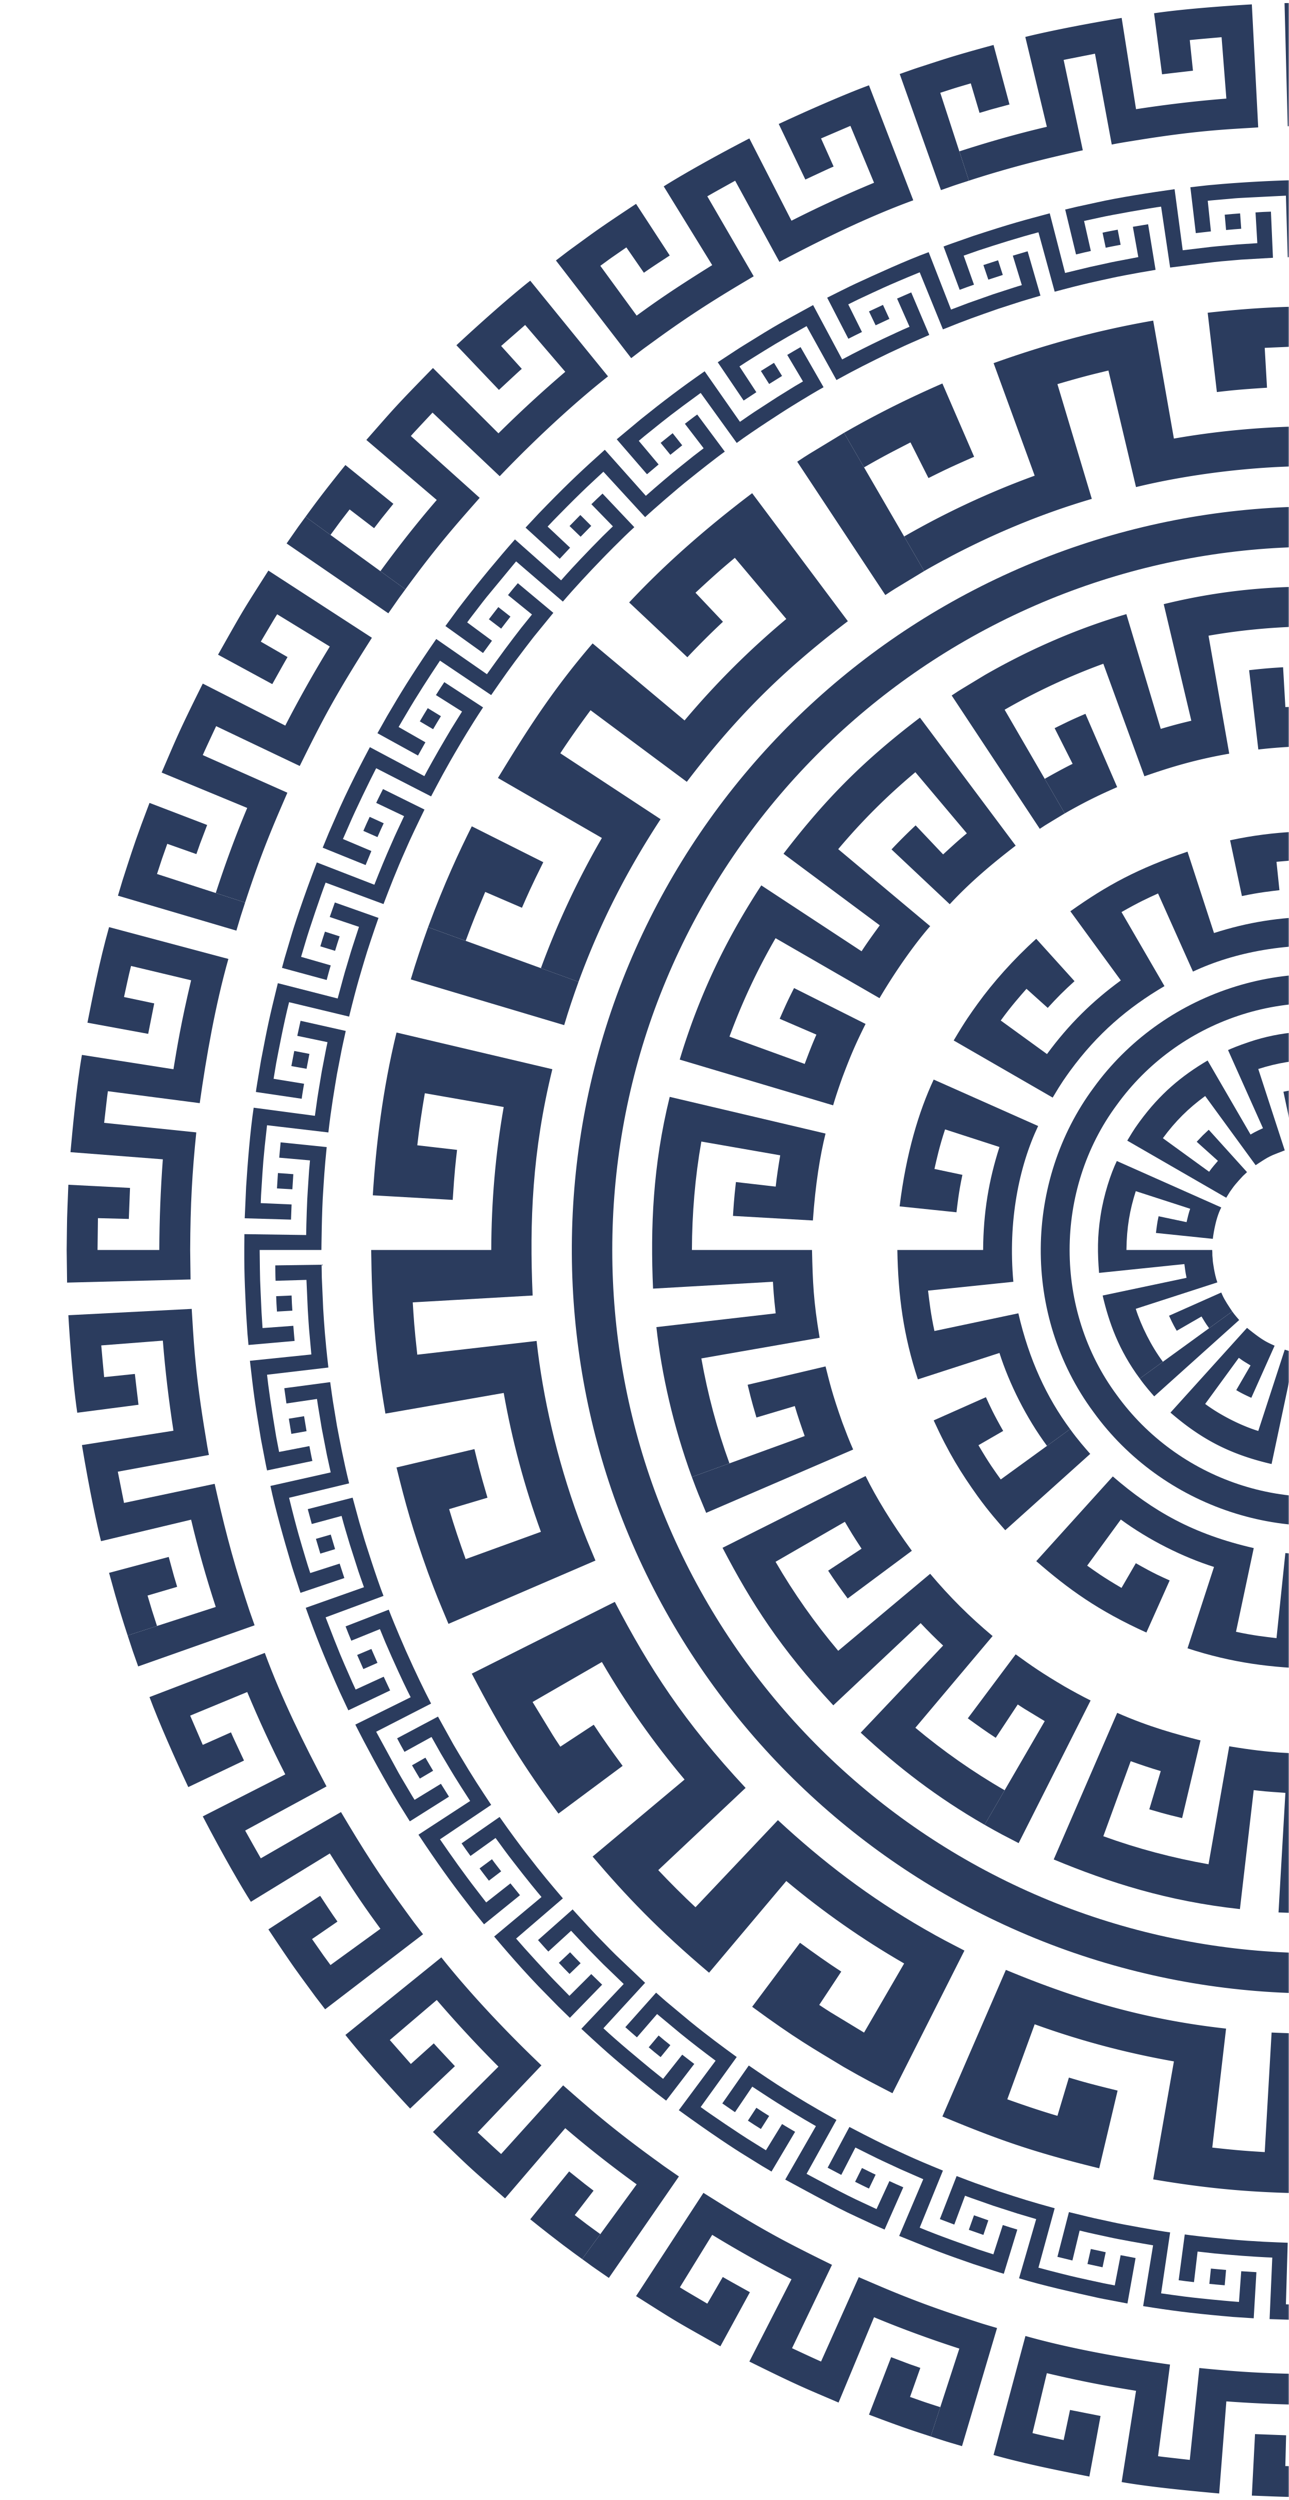 <svg width="506" height="981" fill="none" xmlns="http://www.w3.org/2000/svg"><mask id="a" style="mask-type:alpha" maskUnits="userSpaceOnUse" x="0" y="0" width="506" height="981"><path transform="matrix(1 0 0 -1 .993 980.697)" fill="#2B3C5E" d="M0 0h505.007v980.697H0z"/></mask><g mask="url(#a)" fill="#2B3C5E"><path d="M1007.35 516.111l-24.214-1.245.473-12.173 12.119.31.162-12.492h-24.242a508.12 508.12 0 01-1.388 35.577l36.25 2.806c-.81 8.879-2.43 26.51-4.49 38.171l-35.926-5.629c-2.254 13.578-3.662 21.121-6.935 34.906l23.577 5.624c1.037-4.039 1.85-8.128 2.759-12.195l-11.859-2.5 2.373-11.95 23.843 4.378c-1.886 9.497-4.619 23.806-8.485 37.505l-46.843-12.482c5.046-17.779 8.677-38.293 11.247-56.591l36.06 4.687c.215-1.441.153-.996 1.462-12.413l-36.169-3.746c1.706-16.632 2.331-29.428 2.403-46.147l-.151-11.561 48.474-1.241.16 12.802c-.2 15.364-.03 9.485-.66 25.6v-.001zm-19.469 113.431c-2.201 7.373-1.323 4.563-3.81 12.244-2.21 6.743-3.536 10.933-8.581 24.168l-22.63-8.667c4.212-11.046 1.918-5.018 4.228-11.429l11.426 4.033c2.498-7.075 1.577-4.355 4.028-11.837l-34.587-11.198c2.137-6.59 1.353-4.057 3.43-11.025l46.496 13.711z"/><path d="M916.519 680.436l32.812 15.631s4.43-9.435 5.25-11.353l-33.214-14.764c4.935-11.452 9.851-22.412 16.588-43.094l11.529 3.733c-3.674 11.282-7.747 22.44-12.349 33.383l33.591 13.888c-5.64 13.088-6.502 15.567-16.145 34.913l-32.388-16.486a478.067 478.067 0 01-17.481 31.028l20.659 12.648c1.129-1.766 1.785-2.903 6.426-10.732l-10.492-6.052c2.04-3.514 3.989-7.081 5.989-10.619l21.294 11.551c-10.769 19.09-9.358 16.615-19.762 33.003l-40.639-26.365c14.605-23.006 19.014-31.476 28.331-50.315l.001.002zm5.156 87.325c-6.577 9.455-3.281 4.729-7.428 10.456-3.165 4.324-6.428 8.89-15.656 20.319l-18.832-15.223c7.112-8.804 3.466-4.288 7.568-9.563l9.612 7.363c4.576-5.951 2.856-3.651 7.507-10.007l-29.402-21.334c3.701-5.116.588-.637 6.696-9.426l39.935 27.415z"/><path d="M838.017 794.146l26.374 24.962c6.116-6.549 7.231-7.721 8.504-9.18l-27.017-24.268c8.195-9.321 16.406-18.398 29.165-35.887l9.8 7.111c-7.001 9.596-14.346 18.947-22.114 27.942l27.641 23.559c-11.269 12.816-10.803 12.497-26.146 28.229l-25.714-25.637a480.674 480.674 0 01-26.229 24.148l15.754 18.373 9.425-8.239-8.114-8.979c1.253-1.085 1.609-1.427 8.975-8.265l16.691 17.53c-8.918 8.31-21.031 19.078-28.98 25.332l-30.535-37.55c10.851-8.511 26.488-22.42 42.52-39.181zM680.993 951.985c-7.278 2.553-4.48 1.611-12.177 4.118-6.005 1.934-10.35 3.411-24.656 7.273l-6.261-23.351c11.177-3.016 5.299-1.428 11.762-3.302l3.437 11.589c7.211-2.14 4.462-1.285 11.974-3.703l-11.229-34.485c6.605-2.147 4.088-1.292 10.965-3.708l16.185 45.569zm47.223-73.722l17.38 31.848c3.641-2.044 7.311-4.04 10.927-6.126l-18.211-31.382c14.629-8.626 25.083-15.214 38.812-25.203 5.617-4.083 3.49-2.491 9.278-6.918l29.544 38.331c-6.12 4.675-3.754 2.917-10.29 7.673-12.269 8.83-15.927 11.086-21.165 14.537l-13.223-20.259c3.397-2.241 6.827-4.431 10.151-6.781l6.874 9.954c9.328-6.448 4.646-3.206 10.23-7.223l-14.265-19.543c-7.306 5.314-14.077 10.108-29.657 19.809l19.029 30.896c-5.43 3.452-17.913 10.702-33.614 18.824l-16.535-32.291c-10.604 5.388-21.429 10.334-32.412 14.898l9.286 22.328 11.52-4.935-4.937-11.038c2.094-.889 3.359-1.499 11.096-5.101l10.452 21.81c-11.074 5.167-25.95 11.694-35.43 15.178l-17.385-45.128c17.811-6.515 35.777-15.308 52.545-24.158z"/><path d="M597.76 924.294l6.586 35.657 12.298-2.43-7.525-35.472c14.354-3.198 28.002-6.51 44.723-11.926l3.744 11.495c-11.316 3.664-22.767 6.93-34.351 9.643l8.46 35.262c-5.543 1.413-19.823 4.5-37.824 7.471l-5.646-35.816c-11.761 1.805-23.585 3.219-35.453 4.152l1.876 24.099c4.161-.38 8.327-.71 12.483-1.134l-1.253-12.02s11.127-1.271 12.136-1.421l3.134 23.968c-14.854 2.19-37.916 3.455-38.383 3.485l-2.497-48.278c10.507-.692 22.386-1.015 46.076-4.791 8.13-1.296 9.27-1.512 11.416-1.946v.002zm-138.461 3.593l-4.701 35.952c1.451.215 1.01.154 12.45 1.458l3.758-36.062c15.69 1.599 28.367 2.319 46.284 2.395l11.595-.15 1.246 48.325-12.841.167c-15.41-.199-9.513-.037-25.677-.664l1.249-24.139 12.209.473-.311 12.082 12.53.162v-24.171a511.729 511.729 0 01-35.682-1.384l-2.815 36.148c-8.905-.809-26.589-2.428-38.285-4.484l5.645-35.816c-8.582-1.418-18.347-2.979-35.01-6.917l-5.64 23.508c4.05 1.034 8.151 1.846 12.23 2.751l2.508-11.824 11.986 2.367-4.39 23.771c-9.522-1.88-23.937-4.622-37.617-8.46l12.52-46.702c17.833 5.032 38.405 8.651 56.759 11.214zm-132.703-39.135l-15.677 32.714s9.463 4.417 11.386 5.233l14.809-33.113c11.485 4.919 22.477 9.822 43.222 16.538 6.61 2.132 4.07 1.35 11.058 3.42l-13.751 46.357c-7.395-2.195-4.576-1.319-12.281-3.799l11.231-34.483c-11.316-3.664-22.508-7.726-33.483-12.312l-13.929 33.491c-13.166-5.641-15.76-6.555-35.017-16.098l16.535-32.291a481.48 481.48 0 01-31.122-17.429l-12.685 20.597c1.759 1.12 2.927 1.789 10.763 6.407l6.07-10.461c3.525 2.033 7.102 3.978 10.651 5.97l-11.586 21.232c-19.179-10.754-16.729-9.373-33.101-19.703l26.444-40.519c23.082 14.566 31.571 18.959 50.463 28.247v.002z"/><path d="M349.816 924.984c11.172 4.235 5.266 1.995 11.464 4.216l-4.046 11.392c7.096 2.491 4.368 1.573 11.873 4.016l-3.745 11.494c-6.766-2.203-10.957-3.523-24.239-8.554l8.693-22.564zm-110.805-31.092c-9.481-6.556-4.752-3.278-10.487-7.405l28.53-39.087c5.182 3.724.563.533 9.455 6.675l-27.498 39.817zm-26.464-83.408l-25.036 26.296s7.631 7.111 9.208 8.478l24.34-26.937c9.33 8.155 18.419 16.332 35.995 29.079l-7.133 9.772c-9.625-6.98-19.004-14.304-28.026-22.048l-23.629 27.559c-14.268-12.473-12.426-10.664-28.312-26.07l25.714-25.637a480.406 480.406 0 01-24.221-26.151l-18.427 15.706 8.263 9.397 9.006-8.089c1.127 1.295 1.545 1.726 8.29 8.949l-17.583 16.642c-8.333-8.891-19.135-20.97-25.408-28.893l37.663-30.445c8.567 10.857 22.524 26.448 39.296 42.394v-.002z"/><path d="M223.413 852.101c8.831 7.091 4.309 3.463 9.593 7.546l-7.386 9.583c5.969 4.562 3.661 2.847 10.037 7.485l-7.133 9.772c-4.339-3.157-8.911-6.406-20.378-15.61l15.267-18.776zm-95.234-151.092l-31.942 17.328c2.05 3.631 4.051 7.29 6.143 10.895l31.477-18.157c8.652 14.589 15.256 25.007 25.278 38.696 4.095 5.601 2.498 3.479 6.939 9.25l-38.446 29.456c-4.689-6.103-2.926-3.743-7.696-10.26-2.48-3.425-4.625-6.084-14.58-21.101l20.319-13.183c2.248 3.387 4.445 6.807 6.801 10.121l-9.983 6.854c6.472 9.306 3.215 4.632 7.244 10.198l19.602-14.223c-5.372-7.34-10.19-14.117-19.869-29.567l-30.988 18.972c-3.464-5.418-10.742-17.874-18.88-33.514l32.388-16.486c-5.404-10.571-10.365-21.365-14.943-32.315l-22.394 9.259 4.95 11.485 11.07-4.922c.902 2.114 1.577 3.506 5.116 11.063L73.91 701.279c-5.174-11.019-11.723-25.854-15.224-35.325l45.262-17.333c6.522 17.724 15.37 35.703 24.23 52.388zM66.233 610.96c3.02 11.126 1.433 5.288 3.312 11.726l-11.624 3.427c2.147 7.19 1.29 4.449 3.714 11.94l-11.528 3.732c-1.987-6.137-3.491-10.577-7.294-24.583l23.42-6.242z"/><path d="M80.06 559.559c1.3 8.112 1.516 9.242 1.951 11.382l-35.763 6.567 2.437 12.262 35.578-7.502c3.207 14.31 6.53 27.918 11.961 44.589 2.154 6.586 1.295 4.077 3.72 10.933l-45.705 16.136c-2.561-7.256-1.618-4.467-4.131-12.14l34.587-11.197c-3.676-11.282-6.951-22.699-9.673-34.248l-35.366 8.435c-1.417-5.528-4.513-19.766-7.493-37.712l35.923-5.629c-1.811-11.726-3.229-23.515-4.165-35.348l-24.17 1.871c.38 4.148.711 8.302 1.136 12.445l12.056-1.249s1.276 11.095 1.426 12.099l-24.04 3.125c-2.2-14.847-3.465-37.804-3.495-38.268l48.422-2.49c.695 10.476 1.018 22.319 4.804 45.938v.001zm-1.653-126.666l-36.06-4.687c-.214 1.445-.154 1.012-1.462 12.412l36.17 3.747c-1.603 15.638-2.327 28.283-2.402 46.146l.15 11.561-48.469 1.241-.167-12.803c.2-15.364.037-9.484.666-25.6l24.21 1.245-.474 12.173-12.117-.311-.163 12.492h24.243c.049-11.874.507-23.74 1.388-35.577l-36.255-2.806c.81-8.863 2.43-26.483 4.496-38.171l35.924 5.628c1.416-8.52 2.956-18.16 6.936-34.906l-23.578-5.623c-1.037 4.038-1.851 8.126-2.76 12.194l11.86 2.501-2.374 11.95-23.842-4.378c1.89-9.512 4.643-23.893 8.486-37.505l46.841 12.483c-5.048 17.787-8.675 38.284-11.246 56.591v.003zm-32.11-81.414c2.202-7.372 1.323-4.562 3.81-12.244 2.216-6.767 3.56-10.996 8.58-24.167l22.632 8.667c-4.235 11.103-1.899 4.966-4.228 11.429l-11.427-4.034c-2.498 7.075-1.577 4.355-4.028 11.838l34.588 11.197c-2.138 6.591-1.354 4.059-3.43 11.026L46.299 351.48l-.002-.001zm66.207-138.219c6.576-9.455 3.281-4.728 7.427-10.456l39.203 28.446c-3.74 5.171-.533.559-6.696 9.426l-39.934-27.416z"/><path d="M117.659 300.585l-32.811-15.631s-4.43 9.435-5.25 11.352l33.213 14.765c-4.935 11.452-9.851 22.411-16.588 43.093l-11.53-3.733c3.675-11.282 7.749-22.44 12.349-33.382l-33.591-13.888c5.708-13.245 6.61-15.783 16.146-34.913l32.388 16.486a478.054 478.054 0 0117.48-31.028l-20.658-12.648c-1.123 1.755-1.795 2.918-6.427 10.732l10.493 6.052c-2.04 3.514-3.99 7.08-5.988 10.619L85.59 256.909c10.717-19.001 9.38-16.648 19.762-33.003l40.64 26.366c-14.637 23.054-19.032 31.509-28.332 50.314l-.001-.001zm36.761-102.876c-7.113 8.804-3.467 4.287-7.569 9.563l-9.612-7.364c-4.576 5.951-2.855 3.651-7.507 10.008l-9.801-7.112c3.166-4.325 6.425-8.886 15.656-20.318l18.833 15.223z"/><path d="M196.161 186.875l-26.373-24.962c-6.939 7.431-7.327 7.832-8.504 9.181l27.016 24.268c-8.179 9.302-16.38 18.363-29.164 35.887l-9.801-7.112c7-9.596 14.347-18.947 22.113-27.941l-27.641-23.559c11.53-13.112 10.995-12.694 26.148-28.228l25.714 25.637a481.814 481.814 0 0126.228-24.149l-15.753-18.372-9.424 8.239 8.113 8.979c-1.305 1.13-1.748 1.555-8.976 8.265l-16.691-17.531c8.895-8.288 21.019-19.069 28.979-25.332l30.535 37.551c-10.956 8.595-26.583 22.517-42.519 39.179zM353.186 29.037c7.277-2.553 4.48-1.613 12.176-4.119 6.017-1.936 10.381-3.419 24.657-7.272l6.26 23.35c-11.159 3.011-5.303 1.43-11.761 3.303L381.08 32.71c-7.211 2.14-4.463 1.286-11.975 3.703l11.229 34.485c-6.605 2.148-4.088 1.292-10.964 3.709l-16.185-45.569h.001zm-47.224 73.721L288.583 70.91c-3.642 2.043-7.311 4.04-10.928 6.126l18.212 31.383c-14.632 8.627-25.083 15.212-38.813 25.203-5.617 4.082-3.49 2.491-9.278 6.918l-29.544-38.331c6.12-4.675 3.755-2.917 10.291-7.673 3.46-2.49 6.123-4.624 21.165-14.537l13.222 20.259c-3.397 2.241-6.827 4.43-10.15 6.78l-6.875-9.954c-9.317 6.441-4.646 3.206-10.229 7.223l14.266 19.543c7.363-5.357 14.158-10.158 29.655-19.81l-19.029-30.896c5.433-3.454 17.926-10.71 33.615-18.824l16.535 32.292c10.603-5.388 21.428-10.334 32.411-14.898l-9.286-22.328-11.519 4.935 4.936 11.037c-2.028.861-3.09 1.374-11.097 5.101L305.691 48.65c11.053-5.158 25.931-11.687 35.43-15.178l17.386 45.127c-17.831 6.522-35.761 15.298-52.546 24.158l.001.001z"/><path d="M436.419 56.728l-6.587-35.657-12.298 2.43 7.525 35.47c-14.353 3.199-28.001 6.51-44.722 11.926l-3.743-11.495c11.316-3.665 22.765-6.93 34.35-9.644l-8.46-35.26c5.545-1.413 19.825-4.5 37.824-7.472l5.645 35.817c11.762-1.806 23.586-3.22 35.454-4.153l-1.877-24.098c-4.161.38-8.327.708-12.482 1.133l1.253 12.022s-11.128 1.271-12.135 1.42L453.031 5.2c14.891-2.193 37.996-3.46 38.383-3.484l2.497 48.278c-10.507.692-22.385 1.014-46.075 4.79-8.126 1.294-9.267 1.512-11.416 1.946l-.001-.001zm138.46-3.594l4.701-35.953c-1.453-.214-1.002-.152-12.449-1.458l-3.758 36.063c-15.686-1.598-28.367-2.32-46.284-2.396l-11.595.15-1.245-48.325 12.841-.166c15.409.199 9.513.037 25.676.662l-1.248 24.14-12.209-.474.31-12.081-12.529-.162v24.17c11.909.05 23.811.506 35.683 1.384l2.814-36.147c8.89.808 26.562 2.423 38.285 4.483l-5.646 35.817c13.559 2.239 21.636 3.756 35.01 6.915l5.641-23.508c-4.051-1.034-8.151-1.845-12.231-2.75l-2.508 11.823-11.986-2.367 4.392-23.77c9.483 1.872 23.938 4.62 37.617 8.46l-12.52 46.702c-17.827-5.03-38.412-8.651-56.76-11.214l-.002.002zM707.582 92.27l15.678-32.714s-9.463-4.417-11.385-5.234l-14.809 33.114c-11.486-4.92-22.477-9.822-43.222-16.539-6.61-2.131-4.071-1.35-11.058-3.42l13.751-46.356c7.394 2.195 4.576 1.319 12.28 3.798 6.787 2.21 11.03 3.55 24.24 8.555l-8.693 22.564c-11.149-4.227-5.27-1.997-11.462-4.215l4.046-11.392c-7.097-2.491-4.369-1.573-11.873-4.017l-7.487 22.989c11.316 3.664 22.508 7.725 33.482 12.312l13.929-33.491c14.338 6.142 16.063 6.704 35.018 16.097l-16.535 32.292a480.548 480.548 0 0131.12 17.429l12.687-20.597c-1.763-1.122-2.828-1.731-10.764-6.408L750.454 87.5c-3.525-2.033-7.102-3.978-10.65-5.97l11.586-21.233c19.149 10.737 16.738 9.377 33.102 19.703l-26.445 40.519c-23.123-14.592-31.608-18.978-50.464-28.248h-.001zm87.585-5.14c9.458 6.538 4.739 3.267 10.488 7.405l-28.531 39.087c-5.177-3.723-.561-.533-9.454-6.676l27.497-39.817zm26.464 83.408l25.037-26.295c-7.407-6.876-7.864-7.313-9.208-8.478l-24.342 26.936c-9.33-8.155-18.416-16.331-35.994-29.077l7.133-9.772c9.625 6.98 19.003 14.304 28.024 22.048l23.63-27.559c12.95 11.32 12.595 10.829 28.314 26.07l-25.714 25.637a480.758 480.758 0 0124.22 26.151l18.427-15.707-8.262-9.396-9.005 8.089c-1.134-1.301-1.546-1.726-8.289-8.949l17.583-16.641c8.3 8.855 19.135 20.968 25.407 28.893l-37.663 30.445c-8.558-10.846-22.517-26.443-39.297-42.394l-.001-.001z"/><path d="M810.765 128.921c-8.846-7.104-4.293-3.45-9.591-7.547l7.385-9.583c-5.969-4.562-3.661-2.846-10.037-7.484l7.133-9.772c4.336 3.156 8.917 6.409 20.378 15.609l-15.268 18.777zm95.234 151.091l31.943-17.327c-2.05-3.631-4.052-7.29-6.144-10.895l-31.476 18.157c-8.633-14.554-15.28-25.04-25.278-38.696-4.095-5.601-2.499-3.48-6.939-9.251l38.445-29.456c4.69 6.102 2.926 3.744 7.696 10.26l-29.402 21.334c5.324 7.278 10.107 13.987 19.868 29.568l30.989-18.973c3.476 5.435 10.721 17.835 18.88 33.515l-32.388 16.486c5.404 10.571 10.365 21.364 14.942 32.315l22.395-9.259-4.949-11.485-11.071 4.922c-.887-2.078-1.502-3.346-5.116-11.063l21.873-10.421c5.166 11.005 11.732 25.879 15.223 35.325l-45.262 17.333c-6.539-17.778-15.343-35.655-24.23-52.39l.001.001z"/><path d="M908.507 237.089c-2.247-3.388-4.445-6.807-6.801-10.121l9.985-6.854c-6.494-9.337-3.232-4.652-7.246-10.198l9.801-7.112c2.486 3.435 4.639 6.104 14.58 21.102l-20.319 13.183zm45.612 184.373c-1.296-8.09-1.513-9.23-1.95-11.381l35.762-6.568-2.436-12.262-35.577 7.503c-3.194-14.243-6.427-27.605-11.961-44.59-2.154-6.585-1.297-4.076-3.721-10.932l45.706-16.137c2.561 7.257 1.616 4.467 4.13 12.14l-34.588 11.197c3.677 11.283 6.952 22.699 9.674 34.249l35.366-8.435c1.413 5.516 4.506 19.73 7.496 37.712l-35.927 5.627c1.812 11.727 3.229 23.516 4.165 35.348l24.171-1.87c-.38-4.149-.71-8.303-1.136-12.446l-12.056 1.249s-1.275-11.094-1.425-12.099l24.038-3.125c2.2 14.81 3.48 38.046 3.5 38.268l-48.425 2.49c-.583-8.801-.948-21.874-4.806-45.938z"/><path d="M967.946 370.06c-3.005-11.07-1.436-5.302-3.312-11.725l11.624-3.427c-2.146-7.19-1.289-4.45-3.715-11.94l11.529-3.733c1.984 6.13 3.48 10.543 7.295 24.585l-23.421 6.24zm-31.303 157.729c-.67 7.289-.205 3.042-1.275 12.381-.567 5.481-2.434 18.406-4.8 30.745l-23.8-4.603c-1.167 6.006-2.008 9.928-3.745 17.192-1.755 7.175-1.087 4.565-2.926 11.361l11.696 3.178c-.539 1.943-1.028 3.898-1.627 5.824l-17.468-5.029c.385-1.235 2.266-7.887 4.433-16.748 2.574-10.753 2.992-13.346 4.777-22.601l23.866 4.248c.665-3.996 2.704-15.839 3.574-24.274l.698-6.095-12.058-1.237c.203-1.975.36-3.955.542-5.931l18.113 1.589zm-10.452-37.279l-.076 6.045-6.06-.088.075-5.957h6.061z"/><path d="M916.575 543.958c.296-1.963.51-3.938.736-5.91l6.019.707c-.229 2.002-.446 4.006-.747 5.999l-6.008-.796zm-1.767 42.375l-1.438 5.873-5.87-1.502 1.416-5.785 5.892 1.414z"/><path d="M918.158 619.126l-23.08-7.396c-1.775 5.592-3.737 11.123-5.765 16.627-1.403 3.651-2.747 7.326-4.271 10.929l11.231 4.546-2.297 5.595-16.743-7.069c5.066-12.344 2.996-7.262 6.399-16.106 3.592-9.749 6.63-19.142 7.414-21.879l23.189 7.051c1.883-6.342 3.353-10.967 6.465-23.677.485-1.987.987-3.97 1.403-5.973l-11.826-2.654 1.271-5.818 17.795 3.716c-2.057 9.427-1.531 7.147-2.751 12.145-2.439 9.956-4.952 19.261-8.434 29.963z"/><path d="M900.676 632.567l-2.155 5.651-5.649-2.19 2.122-5.566 5.682 2.105z"/><path d="M900.08 665.522l-22.033-10.083c-1.504 3.164-2.925 6.489-7.705 15.828l-5.55 10.342 10.609 5.845-2.959 5.276-15.783-9.001 8.292-15.227c2.353-4.597 6.121-12.089 9.959-20.854l22.18 9.755c5.592-12.748 7.279-17.558 9.265-22.733.75-1.905 1.402-3.844 2.09-5.77l-11.424-4.04 1.981-5.619 17.225 5.804c-3.22 9.138-3.536 10.064-4.191 11.73-3.223 8.399-7.817 20.12-11.958 28.745l.002.002z"/><path d="M876.603 709.442l-20.678-12.618c-5.897 9.39-3.713 5.987-9.536 14.807-4.958 7.14-5.627 8.129-6.74 9.617l9.842 7.053-3.571 4.883-14.606-10.796c5.482-7.495 3.539-4.757 10.052-14.138 4.788-7.252 5.837-8.712 12.365-19.539l20.863 12.311c4.033-6.878.21.034 11.919-21.466.942-1.816 1.834-3.658 2.753-5.486l-10.86-5.367c.871-1.785 1.804-3.54 2.625-5.349l16.409 7.807c-.77 1.694-4.784 9.705-5.538 11.158-4.911 9.017-10.402 19.417-15.298 27.12l-.001.003z"/><path d="M881.121 676.794l-2.829 5.347-5.348-2.843 2.787-5.268 5.39 2.764zm-33.039 73.483l-19.04-14.962c-6.972 8.63-4.397 5.509-11.232 13.576-1.01 1.181-6.681 7.571-7.821 8.766l8.941 8.161-4.13 4.424-13.231-12.436c5.914-6.332 10.155-11.11 11.651-12.863 5.364-6.329 7.094-8.256 14.598-17.946l19.26 14.68c5.017-6.47 9.743-13.161 14.382-19.905l3.384-5.124-10.147-6.612c1.099-1.657 2.196-3.312 3.234-5.007l15.366 9.692c-1.086 1.77-6.812 10.43-6.812 10.43-5.755 8.37-11.435 16.324-18.403 25.126z"/><path d="M856.436 718.391l-3.45 4.971-4.973-3.453 3.399-4.898 5.024 3.38zm-29.447 38.392c-1.31 1.534-2.674 3.022-4.009 4.535l-4.53-4.014c1.314-1.491 2.659-2.956 3.949-4.468l4.59 3.947z"/><path d="M814.94 787.474l-17.142-17.091c-9.593 9.338-4.987 4.896-12.765 12.156-1.191 1.129-7.598 6.782-8.794 7.797l7.917 9.152-4.63 3.902-11.671-13.9c6.951-5.859 11.88-10.266 13.085-11.409 4.629-4.322 7.73-7.026 16.619-16.107l17.394 16.838c4.167-4.165 13.269-14.152 16.625-18.082l3.973-4.684-9.294-7.759c2.425-2.866 1.551-1.812 3.799-4.595l14.113 11.431-8 9.552c-6.835 8.002-14.285 15.71-21.228 22.798l-.001.001z"/><path d="M777.63 820.519l-15.006-18.983c-8.497 6.621-10.834 8.168-14.109 10.574-1.366 1.016-2.127 1.533-9.645 6.72l6.781 10.018-5.065 3.324-9.947-15.175c5.13-3.366 11.863-7.95 14.339-9.793 3.535-2.599 7.733-5.467 18.406-14.039l15.287 18.761c3.819-3.18 13.319-10.98 18.637-16.014l4.503-4.179-8.315-8.795c1.471-1.338 2.887-2.733 4.311-4.121l12.667 13.006c-3.477 3.387-2.278 2.241-9.074 8.546-6.111 5.783-17.27 14.804-23.77 20.15z"/><path d="M793.217 791.454c-1.466 1.388-3.01 2.689-4.512 4.037l-4.026-4.518c1.48-1.328 3.002-2.609 4.445-3.977l4.093 4.458zm-37.628 30.47c-1.621 1.204-3.295 2.333-4.954 3.484l-3.464-4.958c1.634-1.135 3.285-2.246 4.881-3.433l3.537 4.907z"/><path d="M736.673 848.954l-12.655-20.617c-5.031 3.041-10.101 6.017-15.259 8.84l-10.373 5.535 5.544 10.747c-1.796.926-3.616 1.802-5.423 2.706l-8.075-16.243c6.5-3.252 1.01-.359 15.396-8.033 8.137-4.453 14.418-8.327 19.941-11.764l12.961 20.428c6.287-3.835 17.822-11.808 20.398-13.721l4.97-3.616-7.219-9.708c1.623-1.152 3.177-2.393 4.764-3.592l11.044 14.402c-5.089 3.843-.037.16-10.023 7.42-3.647 2.709-12.95 9.101-25.991 17.216z"/><path d="M714.62 847.756c-3.335 1.854-2.111 1.19-5.33 2.883l-2.851-5.332c3.325-1.75 2.119-1.099 5.25-2.84l2.931 5.289z"/><path d="M692.623 872.362l-10.114-21.967c-12.541 5.563-9.047 4.045-16.2 6.973-3.614 1.52-7.299 2.859-10.961 4.259l4.222 11.329c-1.881.737-3.799 1.377-5.702 2.053l-6.078-17.085c5.674-2.016 12.799-4.706 16.24-6.154 7.874-3.223 3.661-1.376 21.2-9.31l10.441 21.815c6.617-2.987 17.731-9.016 21.88-11.229l5.371-2.994-6.018-10.49c1.736-.972 3.434-2.01 5.153-3.011l9.261 15.6c-5.95 3.468-1.167.794-10.835 6.184-11.536 6.153-13.464 7.324-27.86 14.027z"/><path d="M670.868 868.567c-1.873.756-3.734 1.545-5.631 2.24l-2.195-5.632c1.869-.685 3.701-1.462 5.547-2.208l2.279 5.6z"/><path d="M646.088 890.386l-7.418-23.011c-10.146 3.223-13.655 4.12-16.915 5.005-7.153 1.922-4.538 1.248-11.395 2.916l2.837 11.75c-1.964.477-3.924.97-5.903 1.378l-3.992-17.685c1.657-.34 8.109-1.836 16.858-4.189 9.134-2.476 13.169-3.779 22.165-6.71l7.761 22.898c4.238-1.484 14.997-5.187 23.061-8.572l5.695-2.325-4.727-11.128 5.473-2.387 7.338 16.586c-7.204 3.141-4.566 2.023-11.5 4.854-7.624 3.198-19.66 7.487-29.339 10.621l.001-.001z"/><path d="M597.732 902.759l-4.615-23.729c-4.127.777-13.458 2.467-17.393 2.975-3.887.523-7.762 1.137-11.665 1.535l1.419 12.002-6.025.686-1.861-18.033c14.645-1.671 7.648-.878 17.244-2.168 4.288-.553 18.594-3.091 22.807-4.06l4.969 23.658c5.621-1.242 10.212-2.072 23.925-5.756 1.977-.545 3.968-1.04 5.927-1.646l-3.362-11.611 5.725-1.698 5.304 17.34c-11.583 3.435-6.088 1.815-12.001 3.445-13.01 3.493-21.089 5.24-30.398 7.06z"/><path d="M624.942 884.04l-5.854 1.572-1.507-5.854 5.768-1.549 1.593 5.831zm-76.682 25.294l-1.77-24.106c-11.093.701-7.045.489-17.63.895-1.483.076-1.481.056-11.77.188v12.085l-6.062-.076.265-18.127c8.398.108 16.054-.041 17.391-.11 8.801-.337 10.357-.321 23.139-1.364l2.126 24.078c14.696-1.346 18.437-2.048 24.439-2.859 2.035-.261 4.053-.629 6.077-.955l-1.952-11.928 5.892-.973 3.196 17.846c-10.213 1.69-10.689 1.776-12.326 1.988-8.506 1.151-20.947 2.822-31.014 3.419l-.001-.001z"/><path d="M577.499 893.959l-6.005.838-.798-5.99 5.915-.826.888 5.978zm-48.287 4.244c-2.019.102-4.041.075-6.062.115l-.088-6.041c1.991-.041 3.983-.014 5.972-.114l.178 6.04zm-48.449-1.426c-2.013-.185-4.028-.343-6.038-.549l.62-6.01c1.98.202 3.966.358 5.949.539l-.531 6.02z"/><path d="M470.119 883.539l-1.418 12.002c-2.008-.228-4.018-.444-6.017-.744l2.395-17.971c1.86.28 7.865 1.028 17.276 1.891 10.798.959 18.167 1.175 23.139 1.364l-.706 24.161c3.536.176 20.184.221 24.598 0l6.147-.232-.53-12.074c3.759-.148 2.389-.08 5.966-.306l1.06 18.098-12.466.554c-8.491.421-22.254.102-31.186-.235l1.059-24.147c-2.073-.055-9.741-.464-17.614-1.163-6.949-.636-2.745-.176-11.705-1.198h.002zm-37.31 6.171l-5.925-1.286 1.33-5.895 5.837 1.267-1.242 5.914zm-50.658-1.247c-9.92-3.475-13.131-4.506-29.179-11.058l9.453-22.257c-12.249-5.343-6.47-2.789-16.087-7.234-1.551-.697-9.252-4.534-10.546-5.201l-5.543 10.747-5.363-2.82 8.555-15.996c8.171 4.3 14.102 7.185 15.507 7.817 5.586 2.582 9.08 4.366 21.2 9.31l-9.118 22.396c7.407 3.109 17.956 6.791 23.061 8.572l5.853 1.895 3.709-11.505c1.894.612 3.782 1.24 5.697 1.786l-5.304 17.34c-2.098-.6-3.886-1.197-11.896-3.791l.001-.001z"/><path d="M423.818 875.296l-2.837 11.75-5.891-1.434 4.521-17.559c13.813 3.359 7.136 1.745 16.926 3.914 4.211.961 18.521 3.515 22.806 4.06l-3.55 23.91c6.106.826 9.738 1.513 24.438 2.859 2.043.167 4.083.391 6.131.512l.885-12.053 5.961.376-1.06 18.098c-12.047-.763-5.504-.343-12.447-.913-12.21-1.117-20.353-2.16-30.962-3.87l3.905-23.855c-4.171-.702-13.515-2.336-17.35-3.21-3.828-.847-7.675-1.614-11.476-2.585zm-87.92-5.568c-7.726-3.491-22.601-11.698-27.65-14.431l12.036-20.981c-6.212-3.539-11.116-6.592-15.114-9.084-1.674-1.019-9.861-6.402-9.861-6.402l-6.78 10.018-4.987-3.44 10.393-14.875c3.9 2.692 10.775 7.342 14.475 9.592 5.325 3.314 9.069 5.707 19.94 11.764l-11.723 21.157c3.972 2.119 15.343 8.278 21.881 11.229l5.575 2.596 5.058-10.984c1.795.858 3.625 1.643 5.45 2.438l-7.338 16.586c-4.407-1.919-2.979-1.283-11.354-5.182l-.001-.001z"/><path d="M378.832 861.627l-4.223 11.329-5.668-2.149 6.587-16.897c8.424 3.193 5.212 2.033 16.325 5.929 9.689 3.136 12.348 4.002 22.165 6.709l-6.376 23.321c13.86 3.723 18.621 4.584 23.925 5.756 1.999.457 4.021.808 6.034 1.201l2.308-11.864 5.866 1.12-3.196 17.846c-9.949-1.897-10.599-2.01-12.255-2.388-8.2-1.81-21.291-4.734-30.291-7.51l6.725-23.223c-10.011-3.003-3.945-1.068-16.845-5.243-9.251-3.242-9.65-3.375-11.081-3.937z"/><path d="M386.032 877.013l-5.72-2.004 2.026-5.696 5.635 1.976-1.941 5.724zm-42.303-23.646l-2.61 5.454c-1.842-.83-3.63-1.774-5.447-2.656l2.691-5.415c1.79.868 3.552 1.799 5.366 2.617zm-51.52-7.709c-3.742-2.282-13.263-8.517-25.739-17.589l14.439-19.417c-4.714-3.509-9.38-7.086-13.937-10.797l-9.033-7.519-7.917 9.152c-1.538-1.307-3.032-2.666-4.548-3.997l12.077-13.551c5.3 4.643.342.486 13.244 11.224 7.122 5.804 12.968 10.084 18.406 14.039l-14.149 19.626c3.423 2.543 15.46 10.711 20.398 13.722l5.22 3.248 6.327-10.308c1.682 1.064 3.419 2.035 5.126 3.057l-9.261 15.601c-6.059-3.627-.066.097-10.653-6.491z"/><path d="M251.686 816.615c-9.161-7.626-11.525-9.394-23.477-20.487l16.63-17.587c-10.317-9.924-6.906-6.608-12.568-12.357-2.773-2.767-5.396-5.677-8.081-8.528l-8.942 8.16c-1.392-1.461-2.698-3.001-4.049-4.498l13.592-12.041c4.085 4.518 8.736 9.613 11.829 12.699 6.218 6.312 1.969 2.214 16.619 16.106l-16.368 17.829c5.368 5.082 14.866 12.875 18.638 16.014l4.791 3.847 7.504-9.492c1.563 1.23 3.156 2.422 4.732 3.634l-11.043 14.402c-5.683-4.371-2.305-1.681-9.806-7.702l-.001.001zm50.244 13.722l-3.24 5.107c-1.724-1.05-3.411-2.162-5.096-3.273l3.315-5.058c1.661 1.095 3.323 2.189 5.021 3.224z"/><path d="M214.879 783.022c-9.151-9.148-17.982-19.659-20.897-23.097l18.589-15.516c-1.283-1.478-5.748-6.88-11.025-13.742-2.419-3.08-4.701-6.262-7.015-9.419l-9.843 7.053c-1.208-1.616-2.34-3.285-3.495-4.94L196.112 713c4.12 5.899 8.51 11.786 10.249 13.996 6.899 8.975 9.878 12.379 14.598 17.946l-18.358 15.786c3.309 3.874 12.393 13.852 16.626 18.083l4.299 4.388 8.572-8.545 4.274 4.16-12.666 13.007c-5.624-5.475-3.593-3.458-8.826-8.8l-.001.001zm48.273 19.523l-3.822 4.69c-2.972-2.387-1.897-1.505-4.677-3.845l3.89-4.633c2.875 2.418 1.818 1.547 4.609 3.788z"/><path d="M223.575 774.603c-1.413-1.441-2.834-2.875-4.196-4.362l4.41-4.146c1.342 1.467 2.743 2.88 4.134 4.299l-4.348 4.209zm-41.289-29.255c-4.814-6.21-10.88-14.577-18.024-25.394l20.294-13.223c-5.928-9.118-7.474-11.824-9.321-14.94-3.252-5.55-.629-.873-5.846-10.18l-10.611 5.844c-1.859-3.325-1.193-2.105-2.891-5.313l16.044-8.529c8.242 14.921 4.959 9.025 8.52 15.1 5.172 8.729 8.215 13.289 12.364 19.539l-20.096 13.521c4.64 6.744 9.365 13.435 14.382 19.906 1.253 1.619 2.485 3.253 3.756 4.859l9.519-7.482 3.747 4.638-14.112 11.431c-6.035-7.473-3.395-4.18-7.724-9.776l-.001-.001z"/><path d="M154.371 704.101c-5.271-8.986-10.661-18.939-14.888-27.346l21.723-10.734c-1.749-3.507-3.416-6.815-7.483-15.933-2.97-6.767-1.912-4.288-4.586-10.802l-11.232 4.546c-.758-1.867-1.551-3.722-2.249-5.614l16.948-6.567c.501 1.362 3.055 7.778 6.664 15.998 4.086 9.162 7.224 15.583 9.958 20.854l-21.559 11.054c11.73 21.541 7.889 14.593 11.919 21.466 1.056 1.753 2.061 3.537 3.159 5.264l10.338-6.308 3.163 5.052-15.366 9.691c-6.603-10.547-2.875-4.582-6.511-10.62l.002-.001zm37.545 33.906c-1.22-1.606-2.483-3.18-3.656-4.822l4.868-3.599c1.155 1.619 2.4 3.168 3.602 4.751l-4.814 3.67z"/><path d="M164.803 697.946c-1.02-1.741-2.076-3.458-3.067-5.216l5.261-3c.975 1.731 2.017 3.425 3.021 5.138l-5.215 3.078zm-33.261-38.103c-4.189-9.553-7.444-17.507-11.522-28.922l22.849-8.079c-2.58-7.343-1.409-3.778-5.532-16.706-1.113-3.749-2.272-7.484-3.255-11.271l-11.694 3.178-1.577-5.837 17.611-4.507c3.242 11.988 2.191 8.17 4.713 16.674.02.062 4.723 15.067 7.413 21.879l-22.725 8.419c5.586 14.55 6.501 16.43 9.265 22.733.821 1.873 1.634 3.752 2.519 5.597l11.016-5.043 2.527 5.397-16.41 7.807c-3.887-8.301-3.253-6.88-5.198-11.319z"/><path d="M114.147 613.187c-2.603-8.758-6.125-21.141-7.985-30.086l23.652-5.306c-2.113-9.895-.677-2.499-3.51-17.243-1.613-9.715-1.68-10.051-1.876-11.58l-11.991 1.77-.841-5.988 18.024-2.388c1.259 8.967.727 5.532 2.651 17.124 1.15 5.984 2.45 13.075 4.777 22.601l-23.569 5.658c3.236 13.218 4.641 17.533 6.466 23.677.565 1.966 1.213 3.906 1.846 5.852l11.54-3.697 1.845 5.663-17.226 5.804c-2.615-8.026-3.182-9.704-3.802-11.86l-.001-.001zm28.486 41.778l-2.431-5.538 5.581-2.356 2.394 5.455-5.544 2.439z"/><path d="M102.439 564.8c-2.599-15.617-2.86-17.931-4.335-30.813l24.116-2.474c-1.123-12.407-.839-8.762-1.397-17.545l-.525-11.723-12.117.352c-.102-2.012-.075-4.028-.117-6.042l18.181-.264c.155 7.408-.148.007.628 17.324.359 5.633.656 11.019 2.035 23.017l-24.076 2.83c.432 4.188 1.587 12.449 3.575 24.274l1.156 6.026 11.9-2.301c.382 1.948.723 3.904 1.168 5.84l-17.796 3.716c-.386-1.678-.576-2.733-2.395-12.218l-.001.001zm23.302 44.861l-1.728-5.794 5.822-1.677 1.703 5.709-5.797 1.762z"/><path d="M96.62 515.379c-.497-11.1-.866-15.939-.676-31.087l24.241.351c.065-5.07.355-13.816.638-17.59.737-11.602.362-5.593.864-11.701l-12.075-1.059c.185-2.007.344-4.015.55-6.02l18.086 1.855c-.839 8.171-1.143 13.626-1.375 17.278-.57 7.578-.702 23.045-.703 23.105h-24.243c.175 13.847.083 9.735.745 24.516l.389 6.121 12.089-.883c.117 1.982.336 3.957.499 5.935l-18.112 1.589c-.573-6.925-.153-.403-.916-12.41zm17.751 47.296l-.991-5.963 5.982-.975.975 5.876-5.966 1.062z"/><path d="M108.722 514.674c-.242-3.799-.167-2.413-.311-6.036l6.055-.264c.148 3.747.079 2.381.306 5.948l-6.049.353-.001-.001zm-9.142-79.998l24.031 3.184c1.448-9.988.243-2.647 2.692-17.39 1.812-9.431 1.899-9.953 2.258-11.512l-11.863-2.478 1.289-5.906 17.739 3.98c-1.902 8.707-1.182 5.147-3.456 16.977-.964 5.802-2.277 13.31-3.364 22.856l-24.076-2.829c-1.528 13.337-1.612 15.818-2.159 24.436-.245 3.853-.171 2.447-.316 6.124l12.11.528-.227 5.952-18.174-.528.556-12.429c.584-9.186 1.59-21.866 2.96-30.968v.003z"/><path d="M108.722 466.348l.382-6.033 6.045.441-.378 5.944-6.049-.352zm.345-80.537l23.483 6.009c4.011-14.819 2.004-7.438 4.786-16.935.559-1.951 1.108-3.575 3.581-11.172l-11.484-3.87 2.011-5.703 17.136 6.059c-1.823 5.168-4.501 13.143-5.446 16.449-1.333 4.548-2.923 9.353-6.085 22.283l-23.569-5.659c-1.995 7.78-4.22 19.519-5.074 24.011l-1.007 6.052 11.964 1.947c-.317 1.96-.676 3.913-.93 5.882l-17.985-2.654c.222-1.72.403-2.738 1.993-12.289 2.773-14.456 3.127-16.113 6.629-30.411l-.003.001z"/><path d="M114.371 418.346l1.14-5.937 5.949 1.15-1.123 5.849-5.966-1.062zm9.989-79.92l22.596 8.756c2.15-5.459 4.371-10.892 6.768-16.248 1.531-3.601 3.255-7.115 4.897-10.665l-10.939-5.205c.833-1.836 1.779-3.618 2.664-5.429l16.291 8.05c-2.468 5.057-5.66 11.669-7.367 15.689-3.76 8.402-6.405 15.32-8.722 21.397l-22.725-8.419c-1.679 4.265-6.611 18.843-7.877 23.247l-1.754 5.881 11.645 3.352c-.59 1.896-1.071 3.824-1.601 5.737l-17.543-4.767c1.645-5.933.015-.433 3.456-11.965 1.161-4.037 4.75-15.085 10.213-29.409l-.002-.002z"/><path d="M125.741 371.36c.557-1.937 1.196-3.849 1.819-5.766l5.77 1.849c-.613 1.889-1.244 3.771-1.792 5.68l-5.797-1.763zm19.45-78.165l21.392 11.372c.974-1.892 4.413-8.19 8.652-15.335 2.806-4.657-.09-.068 6.136-10.01l-10.244-6.461c1.054-1.72 2.169-3.401 3.283-5.082l15.221 9.918c-5.038 7.591-9.097 14.575-9.18 14.712-5.715 9.632-8.19 14.479-11.224 20.209l-21.559-11.054c-2.604 5.02-8.232 16.639-10.581 22.154l-2.465 5.621 11.161 4.713-2.262 5.511-16.847-6.818c2.979-7.255 1.866-4.621 4.868-11.466 4.876-11.445 11.261-23.47 13.649-27.984z"/><path d="M142.633 326.056c.809-1.846 1.609-3.698 2.482-5.515l5.508 2.52c-.861 1.79-1.649 3.614-2.446 5.433l-5.544-2.438zm22.17-42.98c1.04-1.727 2.03-3.486 3.113-5.187l5.169 3.155c-1.067 1.677-2.041 3.41-3.066 5.11l-5.216-3.078z"/><path d="M171.246 250.751l19.893 13.816c.071-.102 6.276-8.832 10.407-14.212 4.174-5.393 1.501-2.061 7.282-9.217l-9.409-7.62c2.394-2.964 1.51-1.892 3.856-4.664l13.942 11.636c-10.149 12.417-6.429 7.815-10.857 13.534-6.18 8.051-8.925 12.07-13.546 18.745l-20.096-13.52c-4.534 6.815-8.996 13.683-13.132 20.747-1.035 1.766-2.106 3.511-3.111 5.293l10.522 6-2.914 5.198-15.915-8.765c5.389-9.61 2.73-4.884 6.204-10.803 3.987-6.808 9.543-15.6 16.875-26.169l-.001.001z"/><path d="M202.138 211.676l18.122 16.055c2.742-3.082 5.196-5.857 12.011-12.894 5.177-5.286 3.268-3.378 8.322-8.296l-8.444-8.671c1.445-1.408 2.883-2.825 4.375-4.183l12.473 13.19c-5.006 4.55-12.317 12.109-12.377 12.17-5.431 5.608-11.115 11.706-15.662 17.033L202.6 220.293c-15.012 18.143-10.678 12.824-15.499 19.053-1.238 1.63-2.519 3.227-3.71 4.893l9.738 7.198-3.52 4.813-14.764-10.58c7.284-9.957 3.597-4.932 7.442-9.993 6.055-7.826 13.304-16.577 19.852-23.999l-.001-.002z"/><path d="M191.916 243.014c1.235-1.595 2.449-3.206 3.701-4.788l4.759 3.741c-1.233 1.557-2.429 3.146-3.645 4.718l-4.815-3.671zm45.506-66.518l16.103 18.067c4.078-3.608 10.178-8.83 13.447-11.397 7.178-5.765 3.856-3.115 9.244-7.26l-7.362-9.6c1.611-1.217 3.19-2.476 4.836-3.646l10.829 14.562c-3.525 2.498-10.357 7.928-13.725 10.634-4.82 3.785-15.034 12.692-17.556 15.084l-16.368-17.829c-3.765 3.521-7.58 6.825-17.643 17.097-1.434 1.463-2.874 2.918-4.257 4.428l8.82 8.29-4.071 4.36-13.412-12.24c6.195-6.635 4.988-5.39 8.572-9.047 9.06-9.248 13.94-13.78 22.543-21.503z"/><path d="M227.81 202.093l4.287 4.272-4.174 4.262-4.348-4.209 4.235-4.325zm48.804-56.396l13.857 19.834c6.316-4.354 3.664-2.602 14.698-9.741 9.976-6.208 5.346-3.305 10.039-6.117l-6.173-10.401c1.744-1.017 3.469-2.07 5.23-3.058l9.027 15.736c-5.932 3.32-12.775 7.634-14.883 8.946-.063.041-12.975 8.282-19.21 12.922l-14.15-19.627c-11.423 8.321-13.409 9.98-19.543 14.905-3.017 2.423-1.926 1.528-4.747 3.901l7.78 9.267-4.562 3.846-11.876-13.728 9.581-7.977c8.474-6.803 15.667-12.279 24.928-18.709l.004.001z"/><path d="M259.329 173.786l4.723-3.792 3.752 4.747-4.652 3.736-3.823-4.691zm59.855-54.067l11.406 21.329c5.183-2.776 10.45-5.392 15.749-7.94 3.561-1.637 7.086-3.356 10.698-4.882l-4.893-11.057 5.556-2.422 7.09 16.693c-13.59 5.93-6.93 3.028-15.84 7.123-6.726 3.235-13.783 6.781-20.599 10.572l-11.723-21.157c-11.307 6.302-14.206 8.156-21.178 12.493-1.75 1.067-3.461 2.194-5.173 3.321l6.631 10.117-4.99 3.275-10.17-15.027c7.248-4.758 8.418-5.545 10.461-6.793 13.324-8.292 13.937-8.485 26.975-15.645z"/><path d="M298.689 145.577l5.144-3.201 3.164 5.153-5.067 3.154-3.241-5.106zM364.55 98.95l8.783 22.53c9.707-3.634 2.687-1.149 16.58-6.022 8.289-2.682 9.318-3.032 11.207-3.57l-3.537-11.56 5.812-1.723 5.043 17.416c-9.388 2.785-5.726 1.649-16.585 5.162-8.755 3.071-12.107 4.195-21.704 8.07l-9.118-22.396c-13.194 5.386-17.223 7.451-22.523 9.891-1.869.843-3.683 1.799-5.527 2.695l5.383 10.829c-1.779.889-3.573 1.752-5.341 2.664l-8.316-16.121c1.501-.773 9.517-4.764 11.192-5.521 7.827-3.607 19.588-9.016 28.651-12.344z"/><path d="M341.119 122.201l5.494-2.558 2.528 5.492-5.412 2.52-2.61-5.454zm70.958-38.498l6.026 23.413c13.234-3.22 7.172-1.768 17.191-3.976 1.506-.346 1.855-.401 11.546-2.251l-2.13-11.897 5.982-.989 2.929 17.892c-8.691 1.434-15.623 2.824-17.084 3.16-6.355 1.402-10.27 2.124-22.518 5.418l-6.376-23.32c-7.929 2.11-15.757 4.575-23.55 7.132l-5.805 2.034 4.052 11.391c-1.875.666-3.765 1.295-5.618 2.022l-6.333-16.993c1.754-.686 3.565-1.306 11.764-4.178 14.984-4.92 20.106-6.218 29.926-8.856l-.002-.002z"/><path d="M386.032 104.009l5.767-1.868 1.855 5.753-5.681 1.839-1.941-5.724zm75.055-29.765l3.194 23.96c13.187-1.589 10.644-1.31 17.545-1.92 6.128-.501.099-.127 11.736-.862l-.708-12.064c3.81-.241 2.419-.168 6.054-.31l.795 18.11c-17.348.992-9.879.535-17.347 1.144-4.895.433-2.791.12-23.014 2.692l-3.55-23.911c-3.885.498-19.482 3.227-24.226 4.313l-6.013 1.305 2.661 11.79c-1.949.402-3.88.889-5.815 1.359l-4.256-17.625c4.889-1.187 2.712-.69 12.18-2.744 8.682-1.984 21.945-4.007 30.764-5.237z"/><path d="M432.809 91.31c1.971-.45 3.962-.794 5.946-1.183l1.154 5.933c-1.954.381-3.917.72-5.858 1.165l-1.242-5.914zm78.043-20.692l.352 24.169c9.413-.091 16.264.043 17.656.112l11.758.524.707-12.064 6.051.382-1.327 18.08-17.365-.881c-3.128-.155-18.11-.26-23.187 0l-.706-24.16c-24.57 1.247-16.482.784-24.559 1.447-2.042.187-4.086.348-6.126.557l1.241 12.022-5.935.677-2.128-18.005c9.439-1.074 5.264-.617 12.418-1.271a523.995 523.995 0 0131.152-1.588h-.002z"/><path d="M480.763 84.245c2.014-.165 4.024-.386 6.041-.505l.443 6.027c-1.988.117-3.967.335-5.953.497l-.531-6.019zm48.449-1.426l6.058.229-.265 6.037-5.97-.226.177-6.04zm98.919 2.504c7.655 2.037 17.641 5.045 29.788 9.3l-8.104 22.78c.065.024 9.534 3.442 16.493 6.25 6.856 2.797 4.367 1.751 10.834 4.573l4.893-11.057c1.853.807 3.709 1.604 5.532 2.475l-7.586 16.475c-1.618-.774-7.469-3.406-15.952-6.866-10.383-4.188-17.372-6.557-21.704-8.07l7.761-22.9c-7.793-2.558-15.621-5.022-23.549-7.131l-5.943-1.596-3.013 11.706-5.803-1.411 4.257-17.625c7.638 1.86 4.859 1.153 12.096 3.097z"/><path d="M587.338 100.889l2.131-11.897 5.955 1.136-3.462 17.797c-7.335-1.402-14.893-2.646-17.127-2.929-6.576-.897-9.416-1.444-23.014-2.692l2.126-24.077c-8.084-.663.008-.2-24.559-1.448-2.048-.102-4.099-.076-6.148-.117l-.177 12.084-5.974-.076V70.542c11.187.139 11.112.13 12.475.197 17.673.897 20.031.898 31.13 2.033l-2.482 24.045c13.372 1.524 7.399.82 17.511 2.201 1.624.207 2.177.313 11.615 1.871z"/><path d="M577.499 87.063c2.005.256 3.994.619 5.989.94l-.976 5.964c-1.966-.317-3.925-.674-5.9-.927l.887-5.977zm47.443 9.919c1.949.538 3.911 1.025 5.842 1.621l-1.682 5.806c-1.902-.588-3.834-1.067-5.754-1.597l1.594-5.83zm50.486 4.276c12.054 4.921 18.02 7.698 28.461 12.771l-10.766 21.657c5.037 2.496 12.166 6.172 15.635 8.158 9.335 5.203 4.697 2.617 10.211 5.829l6.174-10.401c1.732 1.037 3.496 2.024 5.202 3.104l-9.49 15.462c-4.894-3.1-14.33-8.317-15.027-8.704-4.953-2.837-17.354-9.113-20.599-10.572l10.441-21.814c-5.205-2.397-9.276-4.484-22.523-9.891-1.901-.768-3.789-1.568-5.714-2.275l-4.392 11.265-5.583-2.116 6.334-16.993c10.299 3.905 6.637 2.5 11.636 4.52z"/><path d="M633.06 111.887l3.536-11.56c1.944.554 3.861 1.192 5.784 1.814l-5.562 17.259c-6.058-1.959-13.807-4.193-16.656-4.928-8.102-2.176-4.226-1.23-22.517-5.418l4.969-23.657c-4.77-1.091-20.038-3.775-24.226-4.313l-6.094-.85-1.596 11.98c-1.97-.297-3.949-.51-5.927-.733l2.128-18.005c4.767.541 3.189.348 12.377 1.63 2.412.31 14.42 2.17 30.683 5.7l-5.323 23.581c12.973 3.072 9.808 2.29 17.122 4.255 3.797.98 7.544 2.137 11.304 3.245h-.002zm87.423 10.8c7.345 4.096 16.405 9.238 26.735 16.047l-13.263 20.233c4.938 3.191 9.774 6.534 14.56 9.945 3.168 2.309 6.359 4.583 9.447 6.995l7.362-9.6c1.6 1.23 3.217 2.441 4.804 3.689l-11.256 14.238c-6.076-4.782-12.755-9.584-13.893-10.414-8.322-5.929-16.694-11.39-19.21-12.921l12.961-20.428c-11.637-7.242-13.343-8.126-21.179-12.493-3.384-1.88-2.143-1.207-5.408-2.926l-5.703 10.664-5.282-2.779 8.315-16.121 11.011 5.872-.001-.001zm-49.615-10.232l5.611 2.291-2.363 5.564-5.527-2.256 2.279-5.599z"/><path d="M762.664 149.285c12.925 9.411 13.779 10.254 24.644 19.079l-15.561 18.534c4.521 3.755 8.931 7.64 13.286 11.585 2.859 2.678 5.778 5.294 8.554 8.058l8.444-8.671 4.337 4.223-12.856 12.818c-10.584-10.299-5.384-5.237-12.57-11.971-5.66-5.125-11.601-10.304-17.556-15.084l15.286-18.76c-8.679-6.968-11.588-9.11-19.544-14.905-1.646-1.221-3.345-2.367-5.028-3.535l-6.928 9.917-4.911-3.389 10.17-15.027c7.619 5.256 8.673 5.968 10.233 7.128zm-50.975-10.73l2.931-5.29 5.292 2.951-3.009 5.245-5.214-2.906z"/><path d="M801.401 180.653c5.231 4.891 15.308 14.296 22.219 21.837l-17.64 16.58c2.704 2.897 6.416 6.81 11.829 13.062l7.542 9.006 9.408-7.62 3.804 4.708-14.28 11.222-11.062-13.369c-5.651-6.528-11.862-13.158-15.661-17.033l17.394-16.838c-9.543-9.742-12.775-12.544-17.643-17.097-1.487-1.409-3.055-2.729-4.579-4.098l-8.051 9.034c-1.495-1.311-2.965-2.651-4.482-3.937l11.876-13.728c1.315 1.117 8.015 7.028 9.328 8.271h-.002zm-49.348-16.648l3.536-4.907 4.899 3.562-3.61 4.854-4.825-3.509z"/><path d="M836.167 216.345c7.795 9.421 14.575 17.424 19.489 24.294l-19.475 14.396c6.034 8.309 2.202 2.829 10.208 14.356 4.555 6.903 5.249 7.917 6.42 9.831l10.244-6.461 3.211 5.128-15.509 9.464c-3.603-5.754-3.607-5.837-9.391-14.581-4.456-6.417-6.384-9.31-13.547-18.746l19.26-14.681c-4.852-6.269-.448-.862-15.5-19.053-1.329-1.557-2.713-3.067-4.067-4.602l-9.061 8.027c-1.333-1.475-2.618-2.992-3.99-4.431l13.411-12.24c1.244 1.307 7.168 7.98 8.295 9.3l.002-.001zm-47.043-22.32l4.093-4.457 4.437 4.118-4.156 4.397-4.374-4.058z"/><path d="M826.989 224.238l3.915 4.616-4.648 3.879-3.857-4.548 4.59-3.947zm39.495 31.632c5.216 7.838 11.496 17.581 16.48 26.421l-21.044 12.001c5.419 9.674 3.48 6.125 8.42 15.464.672 1.294 4.528 8.992 5.217 10.514l10.94-5.205 2.565 5.478-16.524 7.563c-.029-.062-4.077-8.82-7.588-15.586-3.981-7.522-4.91-9.437-11.223-20.209l20.863-12.31c-4.137-7.065-8.598-13.934-13.133-20.748l-3.5-5.045-9.947 6.908c-1.138-1.629-2.253-3.274-3.443-4.866l14.764-10.58c1.157 1.549 1.937 2.69 7.15 10.203l.003-.003z"/><path d="M856.436 262.631l3.334 5.048-5.073 3.306-3.285-4.975 5.024-3.379zm35.465 36.07c5.383 10.377 9.329 19.271 13.238 28.182l-22.325 9.424c5.489 13.375 2.794 6.753 6.5 16.358.619 1.566.876 2.334 3.949 11.049l11.483-3.87 1.873 5.75-17.31 5.547c-2.32-7.131-4.826-14.218-5.675-16.371-5.496-14.234-5.963-15.112-8.722-21.397l22.181-9.755c-2.34-5.495-7.935-17.054-10.581-22.154l-2.871-5.426-10.696 5.686c-1.755-3.316-1.103-2.114-2.848-5.234l15.915-8.766 5.889 10.977z"/><path d="M912.038 344.245c1.663 4.226 5.567 15.455 9.774 29.557l-23.292 6.705c1.607 5.64 3.152 11.301 4.503 17.01.974 3.788 1.743 7.624 2.593 11.442l11.865-2.478c.453 1.964.798 3.951 1.187 5.928l-17.85 3.452c-1.13-5.748-2.717-13.163-3.687-16.928-1.94-8.202-4.021-15.366-6.085-22.283l23.189-7.051c-1.434-4.989-6.431-19.571-7.877-23.247l-2.187-5.735-11.299 4.379c-.687-1.864-1.467-3.691-2.214-5.531l16.846-6.818c2.048 5.039.668 1.463 4.533 11.601l.001-.003zm-30.917-40.017c.929 1.79 1.807 3.604 2.712 5.406l-5.429 2.683c-.893-1.774-1.757-3.563-2.673-5.326l5.39-2.763z"/><path d="M926.593 391.859c1.922 7.499 4.444 20.134 6.169 30.504l-23.927 3.894c.6 3.676 1.246 7.411 2.456 17.424 1.041 9.07.57 4.832 1.202 11.67l12.075-1.059c.165 2.008.387 4.011.506 6.023l-18.134 1.324c-.368-6.285-1.489-15.689-1.667-17.251-1.299-10.736-1.843-13.764-3.364-22.856l23.865-4.248c-.796-4.145-2.942-15.698-5.075-24.01l-1.46-5.961-11.741 3.004-1.554-5.75 17.542-4.768c2.045 7.571 1.33 4.802 3.107 12.06zm-25.917-43.404c.739 1.876 1.38 3.788 2.059 5.686l-5.713 2.02c-.668-1.87-1.3-3.753-2.028-5.6l5.682-2.106z"/><path d="M914.808 394.688c.479 1.958.974 3.912 1.383 5.886l-5.914 1.326c-.402-1.945-.891-3.869-1.363-5.797l5.894-1.415zm20.56 46.164c1.686 14.724 1.741 17.644 2.511 31.004l-24.22 1.056c.31 9.581.205 1.273.412 17.598-.131 10.168-.113 10.286-.187 11.735l12.116.352-.23 6.041-18.165-.793c.328-8.573.263-6.251.405-17.334-.079-6.232-.11-13.842-.703-23.105l24.203-1.41c-.842-13.243-1.209-16.139-2.16-24.436-.232-2.032-.453-4.065-.759-6.087l-12.015 1.592-.828-5.898 17.987-2.655c1.265 9.009 1.06 7.314 1.635 12.341l-.002-.001z"/><path d="M938.313 490.51c-.178 14.272.061 7.355-1.15 31.078l-24.178-1.765c-.468 5.848-.975 11.694-1.694 17.517-.399 3.892-1.015 7.755-1.539 11.63l11.991 1.77c-.258 1.998-.621 3.982-.944 5.971l-17.945-2.921c.932-5.754 2.033-13.386 2.418-17.158 1.009-8.177 1.597-16.14 2.033-23.017l24.203 1.411c.657-14.669.57-10.672.743-24.516l-.076-6.131-12.121.176c-.041-1.985-.014-3.972-.115-5.955l18.175-.528c.074 1.49.065 1.684.199 12.438zm-14.984-48.244l.688 6.007-6.029.618-.677-5.917 6.018-.708zm-224.06 126.547l28.85 12.424c-2.993 6.833-3.577 7.908-5.65 12.06l-14.036-7.041c-1.807 3.646-4.005 7.599-5.906 10.918l27.202 15.692a247.047 247.047 0 0018.097-38.627l-44.295-16.077c3.942-11.13 6.766-20.996 8.896-33.203l46.433 8.108c2.474-14.018 3.653-28.267 3.701-42.554h-31.426c-.152 6.929.123 1.226-.376 12.473l15.687.898c-.175 2.625-.298 5.835-1.156 13.294l-31.219-3.599c1.406-12.133 1.264-19.441 1.35-23.065-.06-2.533-.016-6.424-.35-11.575l62.75-3.588c.541 12.294.287 5.984.452 15.163-.071 22.332-2.92 43.522-6.997 60.088l-45.877-10.801c-.733 2.901-1.252 5.385-3.215 11.962l45.165 13.462c-6.736 22.973-17.279 45.808-32.019 68.369l-52.482-34.482c6.316-9.703 11.087-18.1 16.42-30.295l.001-.004zm-26.49 68.128l11.428 10.753c-2.595 2.798-6.659 6.85-9.465 9.437l-21.57-22.787c4.334-3.985 10.056-9.893 15.869-16.772l12.031 10.077c-4.45 5.26-6.409 7.257-8.293 9.292zm-3.065 156.482l14.126 27.99c-19.608 9.701-39.256 17.715-60.254 23.878l-18.002-60.04c30.051-8.79 56.631-21.833 81.063-37.735l25.939 39.244c5.777-3.757 11.391-7.75 16.939-11.827l-28.178-37.678c21.429-16.249 37.268-31.432 52.072-49.017 3.886-4.487 8.414-10.43 11.149-14.016l50.387 37.46c-4.158 5.467-8.924 11.656-13.408 16.861-8.432 9.926-18.25 20.729-29.601 31.278l-21.57-22.787c4.369-4.056 10.014-9.693 13.97-13.929l11.427 10.753c8.17-8.748 10.211-11.237 13.741-15.392l-24.064-20.152c-12.506 14.853-25.624 27.839-39.941 39.821l30.32 35.988c-22.283 19.081-44.315 31.807-52.97 37.053l-23.606-40.681a327.063 327.063 0 01-51.243 23.862l10.75 29.443c9.525-3.527 10.106-3.854 19.248-7.644l-6.231-14.382c6.724-2.936 8.332-3.597 17.934-8.35l.003-.001z"/><path d="M606.057 667.291l14.126 27.99c-3.897 1.933-5.117 2.594-12.097 5.633l-6.229-14.382c-4.166 1.829-7.32 3.004-11.541 4.588l10.75 29.442a248.099 248.099 0 0038.742-18.044l-23.606-40.681c13.023-7.674 22.952-15.131 28.329-19.826L674.849 678c10.987-9.194 20.844-18.978 30.288-30.198l-36.096-30.23c2.737-3.115 7.139-8.964 7.188-9.026l50.386 37.459c-.261.341-5.692 7.557-9.447 11.873-12.551 14.91-25.718 27.526-44.121 41.535l-28.178-37.677c-3.354 2.445-6.726 4.87-10.213 7.122l25.94 39.244c-21.306 13.841-44.166 24.81-68.574 31.923l-18.002-60.04c9.392-2.718 20.337-6.885 32.037-12.696v.002zm-64.029 35.179l1.805 15.563c-7.545.861-10.732.98-13.334 1.152l-1.8-31.281c7.876-.535 12.523-.899 22.939-2.637l2.71 15.432c-4.088.685-8.19 1.324-12.32 1.771zM419.594 815.271c5.327 1.567 7.24 2.188 19.127 5.105l-7.222 30.494c-27.224-6.656-41.072-11.839-61.563-20.332l24.922-57.528c26.033 10.795 52.83 19.331 86.438 23.038l-5.415 46.688c10.697 1.197 14.272 1.379 20.589 1.778l2.7-46.921c22.257.971 42.764.929 71.478-4.104 6.842-1.19 13.177-2.532 17.588-3.606l14.443 60.989c-5.462 1.321-13.059 2.928-21.189 4.343-16.757 2.857-28.354 4.027-42.881 4.941l-1.8-31.281c5.167-.328 9.041-.507 19.684-1.7l1.805 15.563c6.853-.76 13.678-1.795 20.482-2.953l-5.421-30.863c-18.591 3.257-37.452 4.819-56.268 4.867v46.999c-21.124-.267-38.919-1.227-64.401-5.573l8.132-46.294c-18.585-3.272-36.908-8.122-54.653-14.563l-10.751 29.443c6.504 2.321 13.049 4.537 19.678 6.481l4.5-15.009-.002-.002z"/><path d="M471.266 682.954l-7.222 30.494c-2.896-.724-5.32-1.2-12.888-3.442l4.5-15.009c-3.975-1.154-7.89-2.501-11.794-3.879l-10.75 29.443c13.406 4.864 27.242 8.519 41.296 11.001l8.132-46.295c16.86 2.814 24.551 2.752 34.55 2.986v46.999c14.329-.049 28.621-1.225 42.68-3.69l-8.132-46.295c4.64-.805 8.753-1.688 11.275-2.313l14.444 60.989c-3.533.864-8.944 2.019-14.875 3.049-24.154 4.236-40.925 4.336-60.601 3.474l2.7-46.922c-8.175-.548-9.022-.684-12.43-1.074l-5.415 46.688c-28.542-3.122-51.317-10.442-73.103-19.482l24.922-57.528c12.707 5.597 23.398 8.455 32.711 10.806zm-238.189-6.148c3.6 5.505 7.433 10.854 11.339 16.145l-25.193 18.73c-13.475-18.224-22.123-32.114-34.024-54.916l56.146-28.166c13.484 25.848 27.111 47.006 51.34 73.001l-34.282 32.259c4.212 4.508 10.091 10.37 14.613 14.569l32.355-34.18c17.592 16.3 35.747 30.204 57.42 42.688 7.196 4.116 9.175 5.065 15.798 8.5l-28.252 55.978c-7.887-4.093-10.505-5.359-19.022-10.237-12.168-7.375-19.025-11.167-36.057-23.685l18.786-25.119c5.305 3.895 10.67 7.716 16.193 11.306l-8.646 13.081c5.359 3.491.707.622 17.593 10.856l15.738-27.121c-16.339-9.411-31.814-20.281-46.257-32.36l-30.318 35.988c-20.006-16.896-32.757-30.329-45.718-45.581l36.096-30.228c-12.114-14.4-23.016-29.83-32.457-46.119l-27.201 15.691c10.204 16.736 7.26 12.006 10.888 17.541l13.121-8.62.001-.001zm124.873-68.261l-25.194 18.729c-2.635-3.587-5.242-7.197-7.668-10.926l13.121-8.62c-3.833-5.879-3.856-5.998-6.558-10.555l-27.201 15.692c7.142 12.33 15.408 24.017 24.592 34.936l36.096-30.228c7.762 9.186 15.297 16.698 24.51 24.437l-30.319 35.989c10.952 9.156 22.674 17.397 35.041 24.518l-7.869 13.56c-18.899-10.883-33.876-22.524-48.634-36.159l32.355-34.18c-2.598-2.393-6.423-6.207-8.823-8.797L327.117 669.2c-20.786-22.365-32.141-40.072-43.481-61.82l56.146-28.167c4.072 8.237 10.149 18.378 18.168 29.332z"/><path d="M399.521 668.859l-8.646 13.081c-3.741-2.419-7.36-5.018-10.958-7.644l18.785-25.119c6.254 4.551 10.454 7.462 19.275 12.659 3.078 1.752 6.822 3.822 10.145 5.454l-28.252 55.978c-5.646-2.926-7.161-3.647-13.369-7.191l23.607-40.681c-10.641-6.448-6.877-4.134-10.587-6.537zm-80.414-189.925l-31.375-1.794c.207-3.106.338-6.171 1.156-13.295l15.609 1.8c.447-4.119 1.09-8.207 1.776-12.283l-30.956-5.405c-2.472 14.018-3.652 28.267-3.701 42.553h47.139c.299 12.684.538 19.812 2.996 34.446l-46.434 8.108c2.489 14.012 6.156 27.806 11.034 41.173l-14.765 5.359c-7.309-20.024-11.895-40.433-13.918-58.822l46.828-5.398c-.814-7.06-.92-10.051-1.079-12.393l-47.062 2.692c-1.055-23.943-.113-48.207 6.544-75.252l61.17 14.401c-2.106 8.455-3.992 19.873-4.965 34.112l.003-.002zm-141.39-8.084l-31.375-1.795c1.239-19.563 3.816-41.296 9.311-63.88l61.171 14.401c-7.889 32.231-9.009 59.751-7.733 88.802l-47.063 2.691c.365 5.744.565 9.713 1.783 20.528l46.827-5.398c2.449 22.075 7.904 46.107 16.462 69.547 3.15 8.435 3.255 8.505 6.646 16.633l-57.701 24.848c-4.097-9.828-4.478-10.564-8.006-20.044-6.123-17.04-8.929-27.278-12.386-41.336l30.586-7.201c1.17 4.74 1.959 8.391 5.12 19.071l-15.055 4.487c1.949 6.609 4.172 13.135 6.5 19.618l29.531-10.719c-6.46-17.692-11.324-35.96-14.605-54.491l-46.433 8.108c-4.234-24.688-5.311-42.347-5.589-64.209h47.139c.048-18.76 1.615-37.564 4.882-56.101l-30.955-5.405c-1.163 6.783-2.201 13.589-2.963 20.421l15.61 1.8c-.585 5.18-.975 8.193-1.705 19.626l.001-.002zm-16.467-86.519c2.038-6.903 4.357-13.718 6.79-20.49l59.061 21.437c-2.014 5.621-3.946 11.273-5.632 17.002l-60.219-17.949z"/><path d="M311.993 551.76l-15.054 4.487c-2.242-7.523-2.717-9.922-3.453-12.848l30.585-7.2c1.538 6.055 2.512 10.489 6.578 21.962 1.437 3.796 2.54 6.768 4.261 10.653l-57.701 24.847c-3.127-7.494-2.982-7.025-5.622-14.064l44.296-16.078c-1.382-3.892-2.733-7.795-3.89-11.759zm.953-370.579c5.552-3.618.929-.764 18.37-11.336l31.475 54.241c-15.005 9.095-10.457 6.294-15.26 9.419l-34.586-52.325.001.001zM213.273 338.34c-4.908 9.856-6.215 12.961-8.376 17.879l-14.425-6.212c-3.958 9.492-4.257 10.038-7.667 19.191l-14.765-5.359c6.616-17.778 12.117-29.452 17.16-39.584l28.073 14.085z"/><path d="M269.831 257.917l-22.855-21.506c12.573-13.449 28.318-27.787 48.284-42.88l37.571 50.237c-26.427 20.043-44.466 38.451-63.221 63.033l-37.79-28.094c-4.09 5.532-8.095 11.129-11.864 16.89l39.362 25.862c-12.819 19.586-23.508 40.05-32.217 63.819l-14.765-5.359a325.165 325.165 0 0123.933-51.09l-40.802-23.537c10.292-16.88 20.704-33.706 37.163-52.811l36.096 30.228c12.555-14.912 25.678-27.883 39.941-39.821l-20.213-23.992c-4.089 3.452-6.627 5.52-15.437 13.699l10.785 11.394c-4.309 4-9.959 9.632-13.971 13.928zm102.995 96.915l-22.854-21.506c2.595-2.797 6.659-6.849 9.465-9.437l10.785 11.394c6.246-5.748 6.896-6.231 9.32-8.268l-20.212-23.993c-11.342 9.491-21.136 19.326-30.287 30.197l36.096 30.229c-5.006 5.698-12.432 15.673-19.886 28.245l-40.802-23.536a246.733 246.733 0 00-18.097 38.627l29.53 10.719c1.585-4.201 2.766-7.356 4.601-11.506l-14.425-6.212c2.982-6.806 3.569-7.891 5.65-12.061l28.073 14.084c-4.332 8.669-6.206 13.318-9.133 21.054-1.276 3.604-2.531 7.217-3.6 10.888l-60.22-17.949c1.421-4.845 3.062-9.622 4.76-14.376 7.462-20.353 16.438-37.422 27.26-53.994l39.361 25.863c2.259-3.476 4.692-6.837 7.143-10.182l-37.79-28.094c17.087-22.314 32.232-37.169 53.569-53.41l37.571 50.237c-9.237 7.084-17.977 14.446-25.878 22.987zm9.572-175.585c-9.694 4.234-12.409 5.617-17.933 8.352l-7.063-13.995c-7.568 3.926-10.018 5.108-18.217 9.803l-7.868-13.56c15.081-8.638 27.742-14.61 38.621-19.363l12.46 28.763zm111.557 114.867l-3.61-31.125c7.288-.831 10.467-.962 13.335-1.153l.9 15.641c11.336-.499 5.51-.222 12.51-.375v-31.333c-14.329.049-28.621 1.225-42.681 3.691l8.132 46.295c-12.223 2.122-22.284 4.99-33.302 8.87l-16.126-44.163a248.308 248.308 0 00-38.742 18.042l23.607 40.681c-9.861 5.976-6.442 3.88-9.809 6.06l-34.585-52.326c4.231-2.748-.017-.136 12.918-7.976 18.82-10.83 37.893-18.771 55.655-23.948l13.502 45.03c6.725-1.995 9.059-2.467 11.997-3.205l-10.833-45.741c27.619-6.759 51.208-7.586 75.476-6.525l-3.598 62.562c-10.229-.658-22.553-.406-34.745.997l-.001.001z"/><path d="M421.059 299.737l-7.063-13.995c6.694-3.321 7.78-3.753 12.096-5.632l12.462 28.765c-8.476 3.685-13.96 6.545-20.576 10.31l-7.869-13.559c3.309-1.885 7.322-4.1 10.951-5.888l-.001-.001zm139.044-177.014c7.155.796 14.283 1.874 21.386 3.085l-10.842 61.727c-5.9-1.001-11.818-1.905-17.764-2.56l7.22-62.252zm-82.417 31.126l-3.61-31.125c27.206-3.041 44.501-2.728 64.532-1.856l-3.6 62.562c-8.98-.392-9.574-.476-17.919-.529-25.163-.158-51.292 3.407-71.147 8.239l-10.832-45.741c-5.23 1.281-8.964 2.092-20.018 5.341l13.502 45.03c-21.12 6.177-43.629 15.551-65.803 28.316l-7.869-13.56a327.063 327.063 0 0151.243-23.862l-16.126-44.163c20.002-7.145 39.939-12.739 62.648-16.693l8.132 46.295c18.592-3.258 37.453-4.821 56.27-4.867v-31.333c-11.184.147-6.456-.011-20.62.605l.9 15.641c-11.471.728-14.295 1.095-19.683 1.7z"/><path d="M720.134 218.65c-5.306-3.896-10.67-7.716-16.194-11.306l17.292-26.162c16.311 10.613 32.449 23.054 50.716 40.021l-43.142 45.574c-25.358-23.498-45.805-36.973-73.219-51.188l21.188-41.984c-10.125-5.012-11.787-5.691-18.765-8.738l-18.692 43.146c-21.373-8.862-40.677-15.547-68.671-20.478l2.71-15.432c18.586 3.272 36.909 8.122 54.654 14.561l16.125-44.163c21.752 8.044 40.1 16.676 58.725 27.344l-23.607 40.681c16.338 9.412 31.813 20.282 46.256 32.361l20.212-23.993c-4.996-4.283-10.949-8.833-16.198-12.804l-9.393 12.558.003.002zm67.069 17.761c4.105 4.392 6.893 7.298 14.345 16.069l-48.127 40.304c-3.102-3.654-4.611-5.512-11.928-13.361l45.71-43.012z"/><path d="M614.585 165.751c-5.271-1.55-7.178-2.174-19.127-5.105l3.611-15.247c-5.128-1.242-12.458-2.796-20.29-4.159l2.71-15.432c16.318 2.84 28.864 6.035 42.097 9.923l-9.001 30.02zM566.524 282.82l3.611-15.247c9.083 2.272 8.759 2.22 12.888 3.442l-9.001 30.021c-7.508-2.23-14.785-3.962-22.382-5.28-3.788-.632-7.586-1.229-11.415-1.641l7.221-62.25c5.037.55 10.044 1.322 15.037 2.165l-8.132 46.295c4.955.86 9.396 1.811 12.175 2.498l-.002-.003z"/><path d="M626.01 325.245l17.294-26.163c3.74 2.419 7.36 5.018 10.958 7.645l-9.393 12.56c.062.047 6.537 4.916 9.769 7.73l20.212-23.992c-10.952-9.156-22.674-17.398-35.042-24.518l-23.606 40.68c-11.525-6.558-19.963-10.311-31.262-14.56l16.126-44.163c-13.407-4.864-27.242-8.52-41.296-11.001l2.711-15.432c24.091 4.251 40.071 9.851 58.066 17.316l-18.691 43.147c6.31 2.745 8.751 3.997 11.263 5.245l21.188-41.984c24.132 12.508 41.192 24.126 62.005 43.351l-43.14 45.574c-8.747-8.034-17.177-14.992-27.163-21.433l.001-.002zm55.064 28.127c2.974 3.398 7.698 9.67 7.752 9.739l12.597-9.365c2.634 3.588 5.241 7.198 7.667 10.926l-26.24 17.241c-4.394-6.771-10.488-14.686-13.808-18.466-4.271-5.053-6.04-6.831-7.689-8.616l45.71-43.012c6.58 7.081 7.481 8.225 10.106 11.323l-36.095 30.23z"/><path d="M741.233 302.991c43.693 51.94 68.268 116.957 68.468 187.519-.2 70.626-24.781 135.585-68.468 187.519-43.448 51.608-104.08 87.624-173.331 99.826-65.13 11.417-135.173 1.011-197.139-34.658-57.185-32.936-104.218-86.063-128.705-152.883-22.747-62.31-24.145-133.47 0-199.609 24.426-66.653 71.331-119.836 128.705-152.883 60.861-35.033 130.794-46.287 197.139-34.657 69.423 12.232 130.008 48.367 173.331 99.826zm-362.522-51.472c-54.186 31.207-98.615 81.512-121.74 144.6-22.165 60.721-22.165 128.062 0 188.783 22.923 62.535 66.975 113.059 121.74 144.599 57.52 33.106 123.619 43.784 186.454 32.768 65.705-11.584 122.966-45.774 163.916-94.417 40.776-48.478 64.547-109.709 64.749-177.342-.198-66.564-23.274-128.033-64.749-177.342-41.098-48.816-98.419-82.869-163.916-94.417-62.466-10.951-128.618-.519-186.454 32.768z"/><path d="M888.47 490.51c-.252 19.799-.979 29.401-2.495 42.886l-31.219-3.599c.583-5.168.971-8.156 1.705-19.626l15.688.897c.622-14.214.46-9.501.607-20.558H841.33c-.048 18.761-1.614 37.566-4.882 56.102l46.432 8.107c-3.868 22.095-9.359 41.916-16.742 62.462l-44.295-16.078a325.18 325.18 0 01-23.934 51.091l27.202 15.691c4.682-8.126 5.888-10.605 9.832-18.162l-14.035-7.042c4.802-9.645 5.453-11.229 8.376-17.879l28.849 12.424c-9.546 21.723-19.307 39.308-30.789 56.821l-52.481-34.482c17.129-26.175 29.715-53.184 37.848-80.823l45.164 13.461c3.064-10.362 3.589-12.775 5.358-19.958l-45.878-10.8c4.991-20.39 8.196-45.197 8.264-70.935-.156-10.172.056-4.513-.531-17.866l62.75-3.589c.639 14.613.488 10.116.634 21.454l-.002.001zm-87.368-186.294c-3.601-5.506-7.432-10.855-11.34-16.145l12.597-9.365c-3.973-5.221-8.558-11.18-12.844-16.151l12.033-10.075c7.399 8.587 17.666 22.077 25.794 34.495l-26.241 17.242.001-.001zm-92.669 90.551c3.213 6.433 4.156 8.709 5.26 11.23l43.276-18.635c9.664 23.155 16.519 45.412 19.539 72.885l-62.437 7.199c-1.06-9.816-3.285-21.465-6.941-33.697l30.11-8.975c1.207 4.053 1.146 3.682 3.451 12.849l-15.291 3.6c.679 2.741 1.639 7.18 2.503 12.139l30.956-5.405c-2.488-14.012-6.155-27.806-11.034-41.173l-44.295 16.077c-4.266-11.275-8.038-19.701-14.604-31.169l40.802-23.536c-7.142-12.33-15.409-24.017-24.591-34.938l12.032-10.076c15.383 18.29 24.325 33.146 33.373 50.497l-42.109 21.126v.002z"/><path d="M847.939 412.376c-2.829-11.464-3.339-13.05-5.12-19.07l30.109-8.974c5.737 19.406 10.45 40.056 13.047 63.295l-62.436 7.198c-3.648-32.894-11.694-58.82-23.107-86.18l43.275-18.637c-4.59-10.448-5.457-12.069-8.764-18.709l-42.108 21.125c-10.525-20.173-21.249-38.046-39.414-59.64l12.032-10.076c12.115 14.4 23.017 29.828 32.456 46.119l40.803-23.537c11.661 20.236 19.962 38.491 27.426 58.55l-44.295 16.077c6.459 17.693 11.323 35.961 14.604 54.491l30.956-5.405c-1.348-7.698-2.89-14.971-4.172-20.228l-15.292 3.601zM546.243 519.578c.476-.548 1.001-1.05 1.493-1.582l16.677 14.981c-2.892 3.056-1.81 1.968-4.731 4.717l-7.512-8.314c-.865.738-2.733 2.385-4.292 3.452l13.209 18.095c6.638-4.85 11.736-9.933 16.6-16.551l-27.224-19.754c3.91-5.853 3.639-5.754 5.839-11.396l32.025 10.368c2.344-7.364 3.566-14.132 3.663-23.084h-22.447a67.917 67.917 0 00-.073 2.78c-.097.915-.148 1.833-.218 2.748l11.163 1.156c-.288 1.91-.343 3.417-1.042 6.556l-21.962-4.632c.39-1.704.554-3.542.677-4.237.049-.722.086-1.447.172-2.168 0-.735.012-1.469.059-2.204a34.485 34.485 0 01-.059-2.203c-.087-.722-.123-1.447-.172-2.168l44.655-4.626c.444 5.653.329 3.586.471 8.997-.134 14.015-3.333 26.435-7.446 34.916l-30.753-13.672c-.306.689-1.018 2.366-2.488 4.857l29.144 16.812c-1.15 1.936.003.056-2.357 3.832-5.334 8.533-16.244 19.615-25.342 25.267-3.794 2.356-1.924 1.215-3.843 2.35l-22.483-38.743c4.742-2.88 4.231-2.786 8.596-6.551l.001.001zm-45.89 8.497l-9.142 20.441c-3.637-1.617-5.347-2.681-5.921-3.015l5.62-9.686c-4.065-2.44-3.105-1.965-4.609-2.983l-13.209 18.095c6.218 4.605 14.259 8.562 20.845 10.609l10.398-31.93c3.077 1.112 7.692 1.663 8.369 1.781.725.05 1.452.086 2.176.172.736 0 1.473.012 2.21.059v33.57c9.001-.098 15.789-1.323 23.153-3.652l-10.398-31.93c.063-.025 2.933-.981 3.982-1.531l18.281 40.881c-3.052 1.472-8.339 3.201-8.4 3.224-13.154 4.173-23.498 4.678-35.643 3.729l3.479-33.391c-1.204-.193-2.977-.313-5.413-.857l-6.967 32.844c-16.777-3.879-27.936-10.055-39.693-20.184l30.05-33.255c6.137 5.001 7.836 5.631 10.832 7.009z"/><path d="M528.046 541.661l2.323 10.948c-3.149.696-4.663.752-6.575 1.039l-2.32-22.261c.399-.07 4.986-.557 8.371-1.781l3.464 10.644c-1.89.664-4.34 1.194-5.263 1.411zm-41.603-23.665l-33.354 29.961c-1.09-1.259-3.515-3.952-5.672-6.996l36.3-26.338c.828 1.226 2.475 3.067 2.726 3.373zm-91.832 82.491c-2.667-3.055-6.32-7.104-10.836-13.348l36.299-26.338c3.049 4.249 5.887 7.423 7.891 9.724l-33.354 29.962zm51.261 12.941c7.354 4.188 10.217 5.371 13.286 6.762l-9.141 20.442c-19.102-8.68-30.492-16.951-43.233-28.008l30.052-33.255c15.744 13.623 31.484 22.654 55.33 28.123l-6.968 32.844c6.978 1.5 11.334 1.94 15.893 2.5l3.479-33.391c17.862 1.631 33.33-.011 49.58-5.197.199-.069 7.306-2.413 11.728-4.498l18.282 40.882c-5.109 2.371-10.81 4.378-16.145 6.188-11.644 3.813-22.362 5.761-33.769 7.146l-2.32-22.261c2.862-.356 7.931-.854 14.731-2.318l2.323 10.948c3.327-.76 8.66-1.891 15.569-4.158l-6.932-21.287c-13.118 4.191-25.802 6.303-40.528 6.395v33.57c-17.89-.297-33.586-2.358-50.926-8.036l10.398-31.93c-12.171-3.849-25.558-10.517-36.577-18.606l-13.208 18.095c3.301 2.338 6.029 4.38 13.475 8.734l5.621-9.686v.002zm-58.849-65.158c1.626 3.566 3.046 6.724 6.781 13.246l-9.715 5.604c4.303 7.312 6.207 9.854 8.76 13.435l-9.074 6.584c-6.547-9.169-11.38-16.903-17.256-29.756l20.504-9.113z"/><path d="M476.091 486.139l-22.328-2.313c.288-1.911.344-3.415 1.043-6.555l10.98 2.316c.411-1.734.821-3.568 1.416-5.249l-21.35-6.912c-2.345 7.368-3.566 14.139-3.664 23.084h33.671c.046.734.059 1.469.059 2.204.086.721.123 1.446.173 2.169.01.062.593 5.06 1.786 8.344l-32.025 10.368c2.065 6.604 6.047 14.615 10.64 20.782l-9.075 6.584c-8.22-11.062-12.125-22.056-14.573-32.579l32.942-6.947c-.545-2.433-.667-4.199-.859-5.397l-33.491 3.469c-.624-7.933-.687-14.185.587-22.453 1.278-8.295 4.002-16.545 6.386-21.46l41.003 18.228c-2.492 4.725-3.31 12.244-3.322 12.315l.001.002z"/><path d="M471.65 516.612l-9.715 5.604c-.486-.83-1.525-2.555-3.024-5.905l20.501-9.113c.15.323.287.651.429.977.89 2.053 2.63 4.586 3.875 6.447l-9.075 6.584c-1.006-1.478-.555-.561-2.991-4.594zm-71.89-1.252c4.221 18.295 11.161 33.059 20.314 45.441l-9.073 6.584c-8.134-11.012-14.811-24.364-18.663-36.466l-32.025 10.367c-5.641-17.132-7.758-32.747-8.059-50.776h33.671c.093-14.754 2.231-27.394 6.413-40.407l-21.349-6.912c-2.27 6.874-3.266 11.58-4.171 15.523l10.981 2.316c-1.504 6.938-1.999 12.08-2.325 14.686l-22.328-2.313c2.549-20.856 7.557-37.303 13.375-49.766l41.004 18.228c-7.5 15.813-11.905 37.364-9.724 61.127l-33.491 3.469c.526 4.25 1.023 8.984 2.508 15.846l32.942-6.947zm68.539-134.089l-13.711-30.66c-4.321 1.96-7.425 3.366-14.337 7.297l16.863 29.058c-14.443 8.48-26.346 18.67-37.04 33.256-1.907 2.693-3.163 4.268-6.84 10.492l-38.86-22.416c4.596-7.817 6.848-10.841 9.4-14.416 6.038-8.348 14.044-17.388 23.009-25.484l15.026 16.626c-4.096 3.702-6.808 6.408-10.522 10.49l-8.338-7.49c-2.482 2.845-5.993 6.756-10.1 12.443l18.149 13.169c8.564-11.684 17.937-20.849 28.985-28.898l-19.813-27.144c14.494-10.288 26.484-16.776 45.991-23.393l10.398 31.93c13.116-4.191 25.8-6.302 40.528-6.394v-22.381c-6.383.113-8.174.096-15.999.83l1.159 11.131c-2.861.355-7.931.854-14.73 2.318l-4.646-21.896c17.353-3.728 34.051-4.32 51.373-2.682l-4.64 44.522c-23.657-2.16-45.197 2.1-61.309 9.695l.004-.003zm83.005-51.533c4.002.913 9.203 2.003 16.712 4.462l-13.865 42.573c-5.159-1.711-9.439-2.625-12.138-3.244l9.291-43.791z"/><path d="M550.64 387.556c42.822 13.86 74.646 53.668 75.021 102.955-.382 50.086-33.097 89.386-75.021 102.956-45.382 14.795-94.531-2.223-121.373-39.335-28.329-38.267-26.922-90.874 0-127.24 26.836-37.106 75.983-54.134 121.373-39.336zM438.433 547.481c23.727 32.832 66.98 48.505 108.707 35.236 38.217-12.374 66.809-47.884 67.186-92.206-.383-44.994-29.736-80.079-67.186-92.206-41.79-13.289-84.981 2.405-108.707 35.237-24.738 33.362-24.738 80.577 0 113.939z"/><path d="M519.3 449.461c-.737 0-1.474-.01-2.21-.058-.736.047-1.473.058-2.21.058-.724.087-1.451.122-2.176.172-.702.123-2.533.285-4.249.675l-4.646-21.896c3.149-.696 4.663-.752 6.576-1.04l1.159 11.131c.918-.069 1.839-.121 2.757-.217.93-.01 1.859-.026 2.788-.073v-22.381c-9.021.099-15.805 1.329-23.153 3.653l10.398 31.93c-5.888 2.281-5.812 2.092-11.43 5.822l-19.813-27.144c-6.638 4.851-11.736 9.933-16.601 16.552l18.15 13.17c1.058-1.537 2.58-3.252 3.462-4.279l-8.339-7.49c2.893-3.055 1.81-1.968 4.731-4.717l15.025 16.628c-.534.49-1.036 1.013-1.587 1.487-.118.137-2.964 3.099-4.218 4.956-.4.599-.875 1.151-1.225 1.779-1.144 1.82-1.035 1.684-1.127 1.835l-38.86-22.416c3.014-5.072 3.53-5.563 4.911-7.536 7.939-10.81 16.299-17.801 26.632-23.912l16.862 29.058c.501-.294 1.917-1.176 4.872-2.48l-13.712-30.661c.956-.462 3.875-1.705 8.4-3.224 12.642-4.239 24.248-4.62 35.643-3.73l-4.639 44.522c-.725-.05-1.452-.086-2.174-.171l.003-.003zm127.857-16.709c-1.631-3.575-3.053-6.735-6.783-13.246l19.43-11.208c9.973 17.454 14.624 31.035 18.538 48.101l-43.923 9.263c-4.565-19.797-12.012-36.561-28.206-55.166l25.016-22.471c-3.971-4.369-6.964-7.354-11.346-11.314l-22.538 24.941c-12.959-11.213-26.834-19.716-43.193-24.878l3.467-10.644c12.171 3.85 25.558 10.518 36.576 18.607l19.813-27.143c12.611 9.067 26.231 22.232 36.397 36.288l-27.224 19.754c8.1 10.97 14.795 24.314 18.661 36.468l21.35-6.912c-1.693-4.946-3.566-10.262-5.784-14.997l-10.251 4.557zm-94.344 37.261l19.43-11.208c.431.736 1.432 2.345 3.024 5.905l-10.251 4.556c.753 1.476 1.925 4.979 1.96 5.072l21.35-6.912c-2.063-6.603-6.043-14.611-10.64-20.782l-27.224 19.754c-1.204-1.783-4.162-4.89-4.219-4.956-.47-.405-3.035-2.906-4.97-4.205l19.813-27.144c-6.217-4.603-14.253-8.561-20.845-10.608l3.466-10.644c12.605 3.937 22.444 10.488 31 17.859l-22.538 24.941c.679.62 1.323 1.277 2.01 1.888.614.685 1.273 1.328 1.895 2.004l25.015-22.47c11.945 13.781 16.994 25.595 20.245 39.576l-43.923 9.263c-1.723-6.585-2.781-8.707-4.598-11.889z"/><path d="M538.397 442.726l4.57-10.22c.844.375 2.864 1.235 5.923 3.015l-11.242 19.372c-3.58-2.033-3.817-1.933-7.803-3.477-1.425-.515-3.671-.991-4.121-1.107l9.291-43.793c1.905.44 5.157 1.133 8.693 2.326l-10.398 31.93c.06.022 3.657 1.229 5.087 1.954zm49.91-75.132c-7.105-4.046-10.298-5.408-13.286-6.763l4.57-10.22c-4.75-2.211-10.081-4.078-15.042-5.767l3.467-10.644c13.626 4.622 21.272 8.192 31.531 14.021l-11.24 19.373zm93.618 122.916c-.181 10.883-.778 21.128-3.583 34.113l-21.961-4.632c1.504-6.939 1.998-12.081 2.325-14.687l11.163 1.157c.774-8.179.728-10.067.833-15.951h-22.447c-.094 14.725-2.223 27.369-6.414 40.408l32.025 10.367c-5.753 16.858-11.902 29.663-23.463 45.853l-27.224-19.754c-8.563 11.684-17.936 20.85-28.986 28.9l13.209 18.095c5.36-3.847 9.44-7.433 12.48-10.07l-7.513-8.314c4.098-3.704 6.806-6.404 10.522-10.49l16.677 14.981c-12.588 13.856-25.553 23.859-40.019 32.313l-22.483-38.744c18.263-10.725 32.341-24.218 43.878-43.748l29.145 16.811c4.442-7.764 5.797-10.959 7.319-14.294l-30.753-13.671c5.987-12.625 10.246-29.836 10.376-48.645-.134-5.136-.084-6.283-.653-12.481l44.655-4.626c.794 8.34.783 10.527.892 17.106v.003z"/></g></svg>